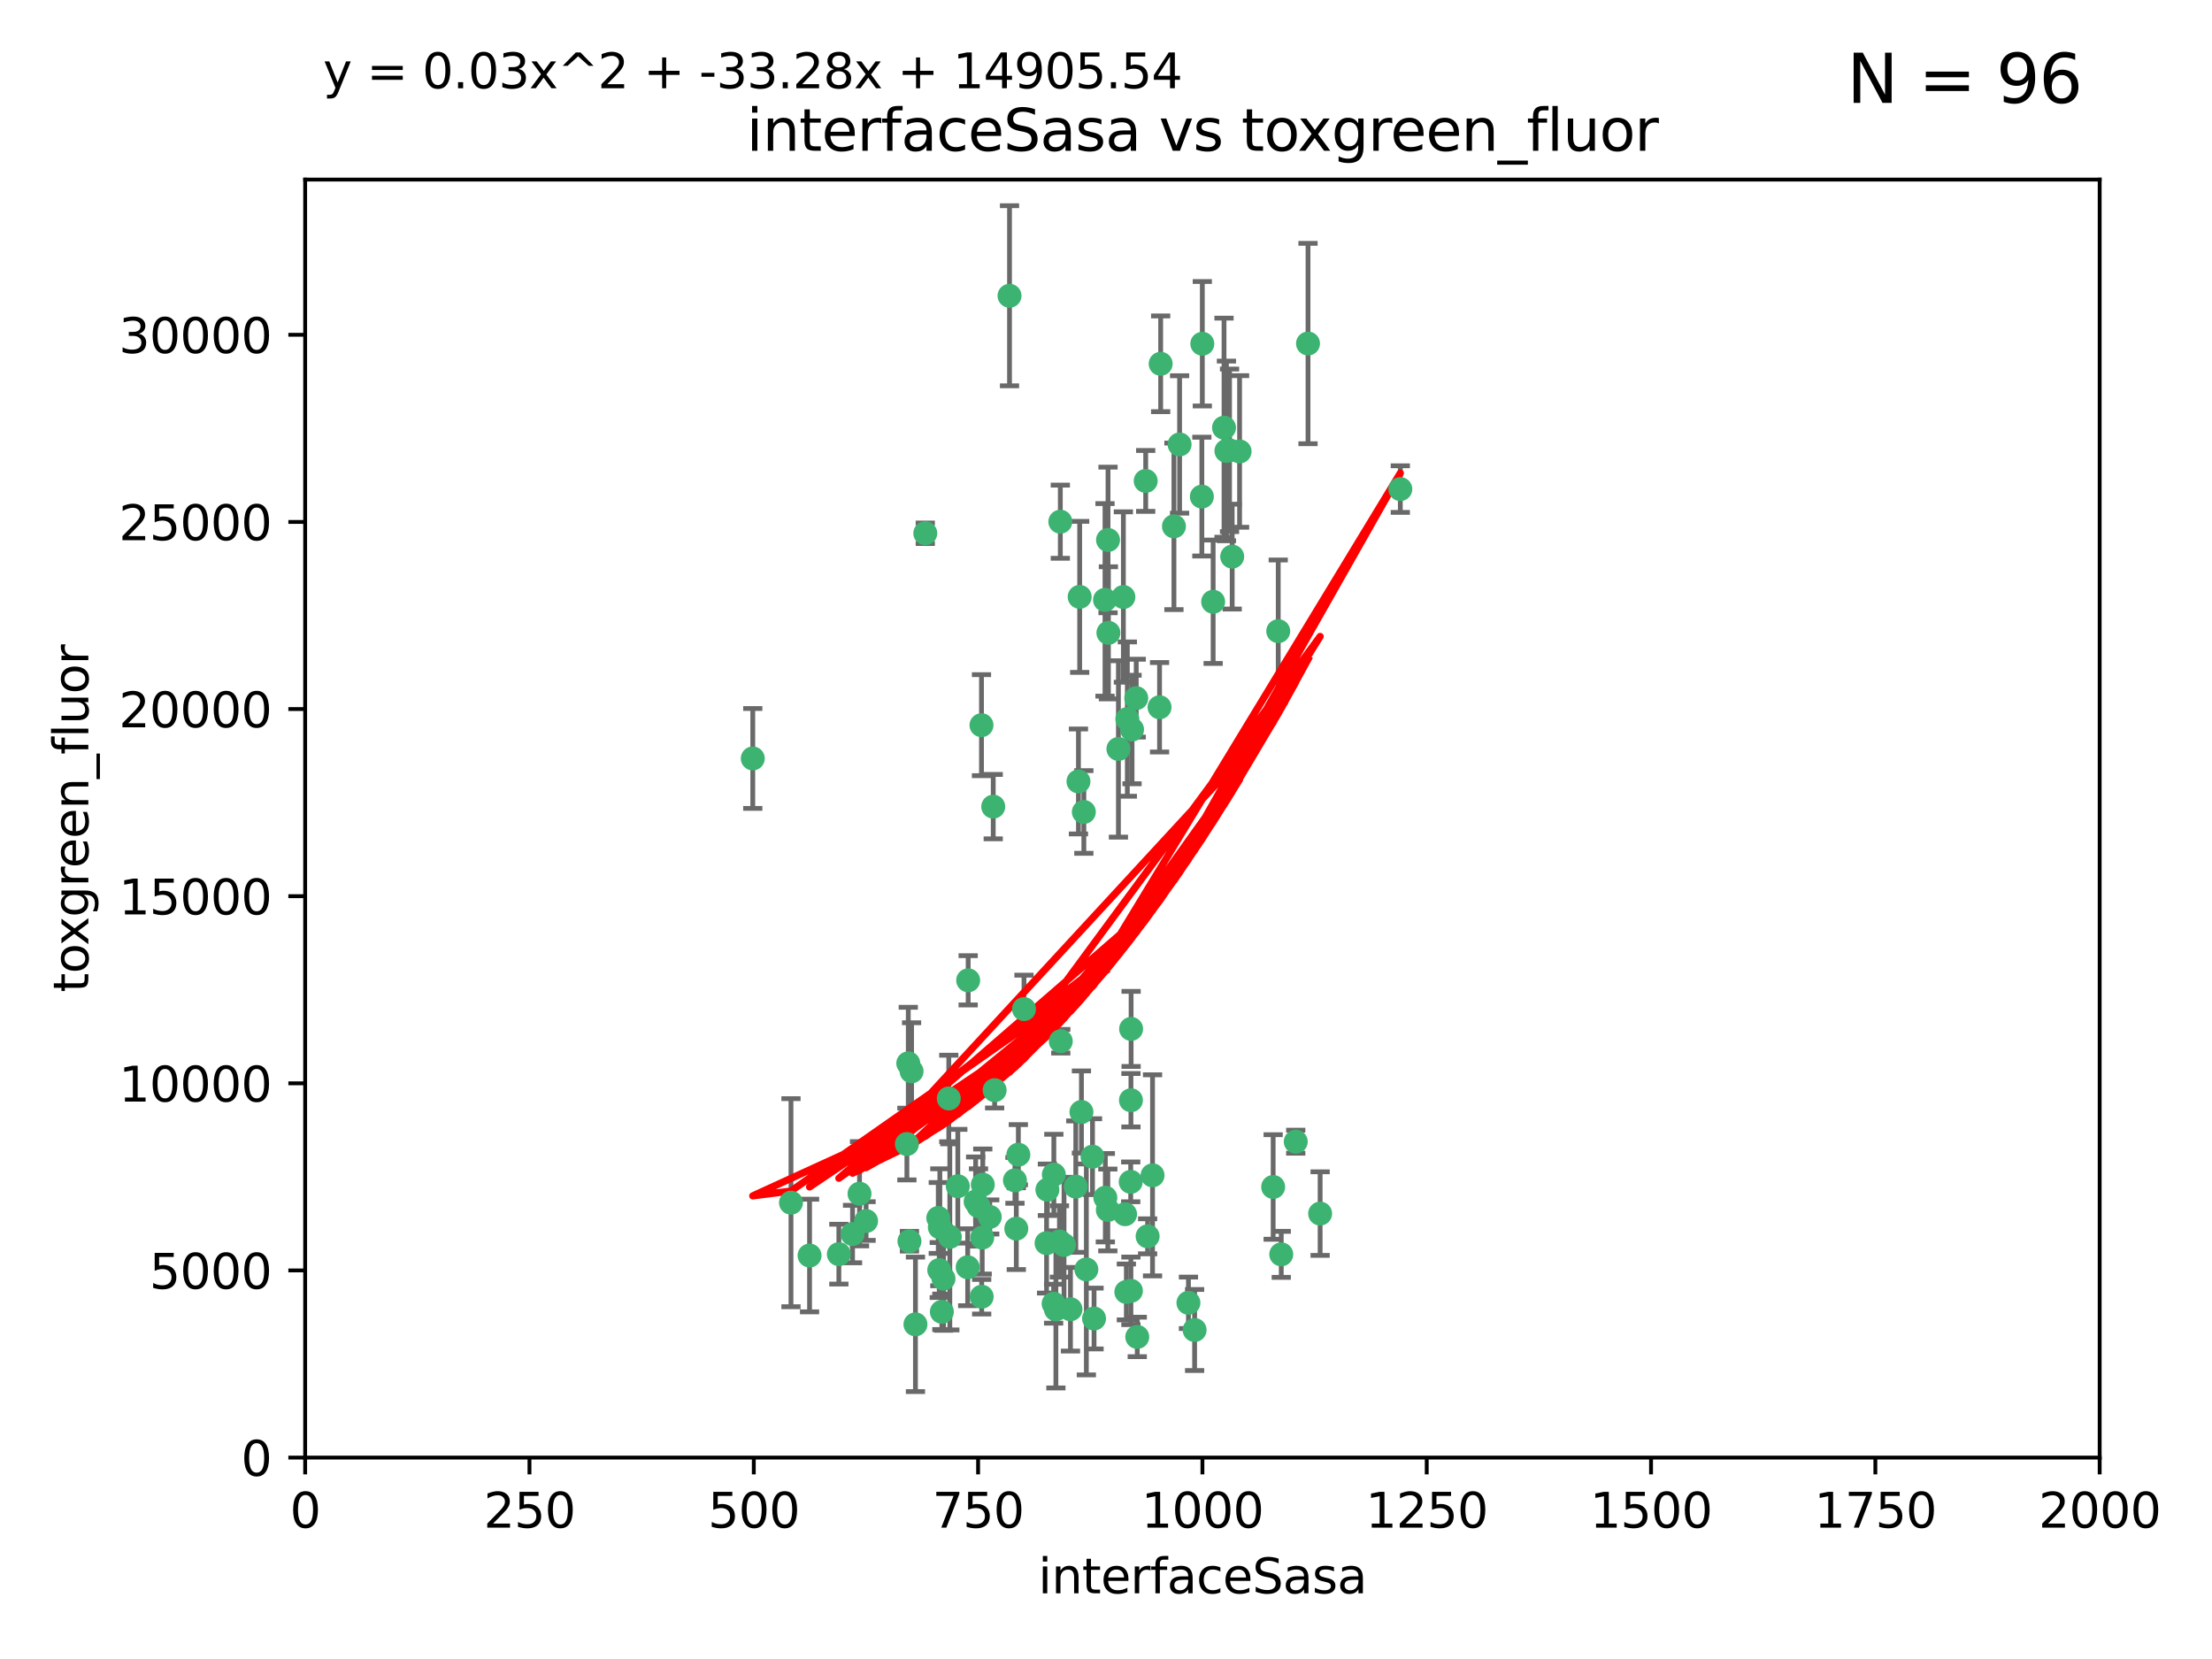 <?xml version="1.0" encoding="utf-8" standalone="no"?>
<!DOCTYPE svg PUBLIC "-//W3C//DTD SVG 1.1//EN"
  "http://www.w3.org/Graphics/SVG/1.1/DTD/svg11.dtd">
<svg xmlns:xlink="http://www.w3.org/1999/xlink" width="460.8pt" height="345.6pt" viewBox="0 0 460.8 345.6" xmlns="http://www.w3.org/2000/svg" version="1.1">
 <defs>
  <style type="text/css">*{stroke-linejoin: round; stroke-linecap: butt}</style>
 </defs>
 <g id="figure_1">
  <g id="patch_1">
   <path d="M 0 345.6 
L 460.8 345.6 
L 460.8 0 
L 0 0 
z
" style="fill: #ffffff"/>
  </g>
  <g id="axes_1">
   <g id="patch_2">
    <path d="M 63.571 303.64 
L 437.4 303.64 
L 437.4 37.411 
L 63.571 37.411 
z
" style="fill: #ffffff"/>
   </g>
   <g id="PathCollection_1">
    <defs>
     <path id="mff928170c8" d="M 0 1.118 
C 0.297 1.118 0.581 1 0.791 0.791 
C 1 0.581 1.118 0.297 1.118 0 
C 1.118 -0.297 1 -0.581 0.791 -0.791 
C 0.581 -1 0.297 -1.118 0 -1.118 
C -0.297 -1.118 -0.581 -1 -0.791 -0.791 
C -1 -0.581 -1.118 -0.297 -1.118 0 
C -1.118 0.297 -1 0.581 -0.791 0.791 
C -0.581 1 -0.297 1.118 0 1.118 
z
" style="stroke: #3cb371"/>
    </defs>
    <g clip-path="url(#pa36e8ed4c1)">
     <use xlink:href="#mff928170c8" x="272.484" y="71.562" style="fill: #3cb371; stroke: #3cb371"/>
     <use xlink:href="#mff928170c8" x="266.28" y="131.48" style="fill: #3cb371; stroke: #3cb371"/>
     <use xlink:href="#mff928170c8" x="254.987" y="89.097" style="fill: #3cb371; stroke: #3cb371"/>
     <use xlink:href="#mff928170c8" x="220.886" y="108.676" style="fill: #3cb371; stroke: #3cb371"/>
     <use xlink:href="#mff928170c8" x="174.75" y="261.259" style="fill: #3cb371; stroke: #3cb371"/>
     <use xlink:href="#mff928170c8" x="241.787" y="75.786" style="fill: #3cb371; stroke: #3cb371"/>
     <use xlink:href="#mff928170c8" x="252.721" y="125.356" style="fill: #3cb371; stroke: #3cb371"/>
     <use xlink:href="#mff928170c8" x="258.229" y="94.046" style="fill: #3cb371; stroke: #3cb371"/>
     <use xlink:href="#mff928170c8" x="232.987" y="156.019" style="fill: #3cb371; stroke: #3cb371"/>
     <use xlink:href="#mff928170c8" x="241.557" y="147.335" style="fill: #3cb371; stroke: #3cb371"/>
     <use xlink:href="#mff928170c8" x="230.194" y="124.965" style="fill: #3cb371; stroke: #3cb371"/>
     <use xlink:href="#mff928170c8" x="255.489" y="93.933" style="fill: #3cb371; stroke: #3cb371"/>
     <use xlink:href="#mff928170c8" x="256.689" y="115.953" style="fill: #3cb371; stroke: #3cb371"/>
     <use xlink:href="#mff928170c8" x="244.553" y="109.646" style="fill: #3cb371; stroke: #3cb371"/>
     <use xlink:href="#mff928170c8" x="250.368" y="103.453" style="fill: #3cb371; stroke: #3cb371"/>
     <use xlink:href="#mff928170c8" x="256.134" y="93.812" style="fill: #3cb371; stroke: #3cb371"/>
     <use xlink:href="#mff928170c8" x="234.02" y="124.367" style="fill: #3cb371; stroke: #3cb371"/>
     <use xlink:href="#mff928170c8" x="238.669" y="100.184" style="fill: #3cb371; stroke: #3cb371"/>
     <use xlink:href="#mff928170c8" x="245.731" y="92.588" style="fill: #3cb371; stroke: #3cb371"/>
     <use xlink:href="#mff928170c8" x="266.908" y="261.303" style="fill: #3cb371; stroke: #3cb371"/>
     <use xlink:href="#mff928170c8" x="269.927" y="237.833" style="fill: #3cb371; stroke: #3cb371"/>
     <use xlink:href="#mff928170c8" x="240.095" y="244.844" style="fill: #3cb371; stroke: #3cb371"/>
     <use xlink:href="#mff928170c8" x="291.711" y="101.886" style="fill: #3cb371; stroke: #3cb371"/>
     <use xlink:href="#mff928170c8" x="224.916" y="124.337" style="fill: #3cb371; stroke: #3cb371"/>
     <use xlink:href="#mff928170c8" x="250.465" y="71.61" style="fill: #3cb371; stroke: #3cb371"/>
     <use xlink:href="#mff928170c8" x="204.462" y="151.067" style="fill: #3cb371; stroke: #3cb371"/>
     <use xlink:href="#mff928170c8" x="201.688" y="204.22" style="fill: #3cb371; stroke: #3cb371"/>
     <use xlink:href="#mff928170c8" x="204.731" y="246.787" style="fill: #3cb371; stroke: #3cb371"/>
     <use xlink:href="#mff928170c8" x="192.753" y="111.087" style="fill: #3cb371; stroke: #3cb371"/>
     <use xlink:href="#mff928170c8" x="230.822" y="112.487" style="fill: #3cb371; stroke: #3cb371"/>
     <use xlink:href="#mff928170c8" x="210.301" y="61.614" style="fill: #3cb371; stroke: #3cb371"/>
     <use xlink:href="#mff928170c8" x="224.662" y="162.792" style="fill: #3cb371; stroke: #3cb371"/>
     <use xlink:href="#mff928170c8" x="204.503" y="270.13" style="fill: #3cb371; stroke: #3cb371"/>
     <use xlink:href="#mff928170c8" x="275.007" y="252.814" style="fill: #3cb371; stroke: #3cb371"/>
     <use xlink:href="#mff928170c8" x="236.699" y="145.439" style="fill: #3cb371; stroke: #3cb371"/>
     <use xlink:href="#mff928170c8" x="219.534" y="244.691" style="fill: #3cb371; stroke: #3cb371"/>
     <use xlink:href="#mff928170c8" x="265.222" y="247.267" style="fill: #3cb371; stroke: #3cb371"/>
     <use xlink:href="#mff928170c8" x="179.053" y="248.674" style="fill: #3cb371; stroke: #3cb371"/>
     <use xlink:href="#mff928170c8" x="230.901" y="131.829" style="fill: #3cb371; stroke: #3cb371"/>
     <use xlink:href="#mff928170c8" x="234.375" y="252.941" style="fill: #3cb371; stroke: #3cb371"/>
     <use xlink:href="#mff928170c8" x="221.654" y="259.35" style="fill: #3cb371; stroke: #3cb371"/>
     <use xlink:href="#mff928170c8" x="212.14" y="240.543" style="fill: #3cb371; stroke: #3cb371"/>
     <use xlink:href="#mff928170c8" x="239.071" y="257.545" style="fill: #3cb371; stroke: #3cb371"/>
     <use xlink:href="#mff928170c8" x="195.666" y="264.57" style="fill: #3cb371; stroke: #3cb371"/>
     <use xlink:href="#mff928170c8" x="206.91" y="168.036" style="fill: #3cb371; stroke: #3cb371"/>
     <use xlink:href="#mff928170c8" x="235.596" y="229.198" style="fill: #3cb371; stroke: #3cb371"/>
     <use xlink:href="#mff928170c8" x="247.573" y="271.4" style="fill: #3cb371; stroke: #3cb371"/>
     <use xlink:href="#mff928170c8" x="230.779" y="252.059" style="fill: #3cb371; stroke: #3cb371"/>
     <use xlink:href="#mff928170c8" x="224.106" y="247.195" style="fill: #3cb371; stroke: #3cb371"/>
     <use xlink:href="#mff928170c8" x="235.59" y="268.906" style="fill: #3cb371; stroke: #3cb371"/>
     <use xlink:href="#mff928170c8" x="220.703" y="258.613" style="fill: #3cb371; stroke: #3cb371"/>
     <use xlink:href="#mff928170c8" x="201.587" y="263.993" style="fill: #3cb371; stroke: #3cb371"/>
     <use xlink:href="#mff928170c8" x="211.714" y="255.952" style="fill: #3cb371; stroke: #3cb371"/>
     <use xlink:href="#mff928170c8" x="236.912" y="278.508" style="fill: #3cb371; stroke: #3cb371"/>
     <use xlink:href="#mff928170c8" x="203.841" y="251.277" style="fill: #3cb371; stroke: #3cb371"/>
     <use xlink:href="#mff928170c8" x="219.488" y="271.584" style="fill: #3cb371; stroke: #3cb371"/>
     <use xlink:href="#mff928170c8" x="196.206" y="273.278" style="fill: #3cb371; stroke: #3cb371"/>
     <use xlink:href="#mff928170c8" x="189.211" y="221.508" style="fill: #3cb371; stroke: #3cb371"/>
     <use xlink:href="#mff928170c8" x="226.308" y="264.442" style="fill: #3cb371; stroke: #3cb371"/>
     <use xlink:href="#mff928170c8" x="188.922" y="238.323" style="fill: #3cb371; stroke: #3cb371"/>
     <use xlink:href="#mff928170c8" x="203.241" y="250.302" style="fill: #3cb371; stroke: #3cb371"/>
     <use xlink:href="#mff928170c8" x="196.546" y="266.371" style="fill: #3cb371; stroke: #3cb371"/>
     <use xlink:href="#mff928170c8" x="195.462" y="253.724" style="fill: #3cb371; stroke: #3cb371"/>
     <use xlink:href="#mff928170c8" x="206.181" y="253.509" style="fill: #3cb371; stroke: #3cb371"/>
     <use xlink:href="#mff928170c8" x="248.859" y="277.063" style="fill: #3cb371; stroke: #3cb371"/>
     <use xlink:href="#mff928170c8" x="220.981" y="216.908" style="fill: #3cb371; stroke: #3cb371"/>
     <use xlink:href="#mff928170c8" x="195.787" y="255.666" style="fill: #3cb371; stroke: #3cb371"/>
     <use xlink:href="#mff928170c8" x="213.318" y="210.208" style="fill: #3cb371; stroke: #3cb371"/>
     <use xlink:href="#mff928170c8" x="235.826" y="151.97" style="fill: #3cb371; stroke: #3cb371"/>
     <use xlink:href="#mff928170c8" x="189.452" y="258.565" style="fill: #3cb371; stroke: #3cb371"/>
     <use xlink:href="#mff928170c8" x="204.611" y="257.812" style="fill: #3cb371; stroke: #3cb371"/>
     <use xlink:href="#mff928170c8" x="218.192" y="247.85" style="fill: #3cb371; stroke: #3cb371"/>
     <use xlink:href="#mff928170c8" x="219.963" y="272.768" style="fill: #3cb371; stroke: #3cb371"/>
     <use xlink:href="#mff928170c8" x="177.602" y="257.076" style="fill: #3cb371; stroke: #3cb371"/>
     <use xlink:href="#mff928170c8" x="189.899" y="223.176" style="fill: #3cb371; stroke: #3cb371"/>
     <use xlink:href="#mff928170c8" x="227.589" y="240.958" style="fill: #3cb371; stroke: #3cb371"/>
     <use xlink:href="#mff928170c8" x="227.91" y="274.674" style="fill: #3cb371; stroke: #3cb371"/>
     <use xlink:href="#mff928170c8" x="180.421" y="254.362" style="fill: #3cb371; stroke: #3cb371"/>
     <use xlink:href="#mff928170c8" x="197.864" y="257.661" style="fill: #3cb371; stroke: #3cb371"/>
     <use xlink:href="#mff928170c8" x="190.705" y="275.887" style="fill: #3cb371; stroke: #3cb371"/>
     <use xlink:href="#mff928170c8" x="235.63" y="214.339" style="fill: #3cb371; stroke: #3cb371"/>
     <use xlink:href="#mff928170c8" x="234.846" y="149.795" style="fill: #3cb371; stroke: #3cb371"/>
     <use xlink:href="#mff928170c8" x="234.641" y="269.137" style="fill: #3cb371; stroke: #3cb371"/>
     <use xlink:href="#mff928170c8" x="168.647" y="261.551" style="fill: #3cb371; stroke: #3cb371"/>
     <use xlink:href="#mff928170c8" x="223" y="272.741" style="fill: #3cb371; stroke: #3cb371"/>
     <use xlink:href="#mff928170c8" x="225.284" y="231.646" style="fill: #3cb371; stroke: #3cb371"/>
     <use xlink:href="#mff928170c8" x="218.019" y="258.966" style="fill: #3cb371; stroke: #3cb371"/>
     <use xlink:href="#mff928170c8" x="225.785" y="169.147" style="fill: #3cb371; stroke: #3cb371"/>
     <use xlink:href="#mff928170c8" x="211.432" y="245.892" style="fill: #3cb371; stroke: #3cb371"/>
     <use xlink:href="#mff928170c8" x="199.529" y="247.114" style="fill: #3cb371; stroke: #3cb371"/>
     <use xlink:href="#mff928170c8" x="235.549" y="246.204" style="fill: #3cb371; stroke: #3cb371"/>
     <use xlink:href="#mff928170c8" x="197.651" y="228.828" style="fill: #3cb371; stroke: #3cb371"/>
     <use xlink:href="#mff928170c8" x="207.202" y="227.107" style="fill: #3cb371; stroke: #3cb371"/>
     <use xlink:href="#mff928170c8" x="156.817" y="157.999" style="fill: #3cb371; stroke: #3cb371"/>
     <use xlink:href="#mff928170c8" x="164.776" y="250.544" style="fill: #3cb371; stroke: #3cb371"/>
     <use xlink:href="#mff928170c8" x="230.263" y="249.505" style="fill: #3cb371; stroke: #3cb371"/>
    </g>
   </g>
   <g id="matplotlib.axis_1">
    <g id="xtick_1">
     <g id="line2d_1">
      <defs>
       <path id="m46dcc8c9e6" d="M 0 0 
L 0 3.5 
" style="stroke: #000000; stroke-width: 0.8"/>
      </defs>
      <g>
       <use xlink:href="#m46dcc8c9e6" x="63.571" y="303.64" style="stroke: #000000; stroke-width: 0.8"/>
      </g>
     </g>
     <g id="text_1">
      <!-- 0 -->
      <g transform="translate(60.39 318.238)scale(0.1 -0.1)">
       <defs>
        <path id="DejaVuSans-30" d="M 2034 4250 
Q 1547 4250 1301 3770 
Q 1056 3291 1056 2328 
Q 1056 1369 1301 889 
Q 1547 409 2034 409 
Q 2525 409 2770 889 
Q 3016 1369 3016 2328 
Q 3016 3291 2770 3770 
Q 2525 4250 2034 4250 
z
M 2034 4750 
Q 2819 4750 3233 4129 
Q 3647 3509 3647 2328 
Q 3647 1150 3233 529 
Q 2819 -91 2034 -91 
Q 1250 -91 836 529 
Q 422 1150 422 2328 
Q 422 3509 836 4129 
Q 1250 4750 2034 4750 
z
" transform="scale(0.016)"/>
       </defs>
       <use xlink:href="#DejaVuSans-30"/>
      </g>
     </g>
    </g>
    <g id="xtick_2">
     <g id="line2d_2">
      <g>
       <use xlink:href="#m46dcc8c9e6" x="110.3" y="303.64" style="stroke: #000000; stroke-width: 0.8"/>
      </g>
     </g>
     <g id="text_2">
      <!-- 250 -->
      <g transform="translate(100.756 318.238)scale(0.1 -0.1)">
       <defs>
        <path id="DejaVuSans-32" d="M 1228 531 
L 3431 531 
L 3431 0 
L 469 0 
L 469 531 
Q 828 903 1448 1529 
Q 2069 2156 2228 2338 
Q 2531 2678 2651 2914 
Q 2772 3150 2772 3378 
Q 2772 3750 2511 3984 
Q 2250 4219 1831 4219 
Q 1534 4219 1204 4116 
Q 875 4013 500 3803 
L 500 4441 
Q 881 4594 1212 4672 
Q 1544 4750 1819 4750 
Q 2544 4750 2975 4387 
Q 3406 4025 3406 3419 
Q 3406 3131 3298 2873 
Q 3191 2616 2906 2266 
Q 2828 2175 2409 1742 
Q 1991 1309 1228 531 
z
" transform="scale(0.016)"/>
        <path id="DejaVuSans-35" d="M 691 4666 
L 3169 4666 
L 3169 4134 
L 1269 4134 
L 1269 2991 
Q 1406 3038 1543 3061 
Q 1681 3084 1819 3084 
Q 2600 3084 3056 2656 
Q 3513 2228 3513 1497 
Q 3513 744 3044 326 
Q 2575 -91 1722 -91 
Q 1428 -91 1123 -41 
Q 819 9 494 109 
L 494 744 
Q 775 591 1075 516 
Q 1375 441 1709 441 
Q 2250 441 2565 725 
Q 2881 1009 2881 1497 
Q 2881 1984 2565 2268 
Q 2250 2553 1709 2553 
Q 1456 2553 1204 2497 
Q 953 2441 691 2322 
L 691 4666 
z
" transform="scale(0.016)"/>
       </defs>
       <use xlink:href="#DejaVuSans-32"/>
       <use xlink:href="#DejaVuSans-35" x="63.623"/>
       <use xlink:href="#DejaVuSans-30" x="127.246"/>
      </g>
     </g>
    </g>
    <g id="xtick_3">
     <g id="line2d_3">
      <g>
       <use xlink:href="#m46dcc8c9e6" x="157.028" y="303.64" style="stroke: #000000; stroke-width: 0.8"/>
      </g>
     </g>
     <g id="text_3">
      <!-- 500 -->
      <g transform="translate(147.485 318.238)scale(0.1 -0.1)">
       <use xlink:href="#DejaVuSans-35"/>
       <use xlink:href="#DejaVuSans-30" x="63.623"/>
       <use xlink:href="#DejaVuSans-30" x="127.246"/>
      </g>
     </g>
    </g>
    <g id="xtick_4">
     <g id="line2d_4">
      <g>
       <use xlink:href="#m46dcc8c9e6" x="203.757" y="303.64" style="stroke: #000000; stroke-width: 0.8"/>
      </g>
     </g>
     <g id="text_4">
      <!-- 750 -->
      <g transform="translate(194.213 318.238)scale(0.1 -0.1)">
       <defs>
        <path id="DejaVuSans-37" d="M 525 4666 
L 3525 4666 
L 3525 4397 
L 1831 0 
L 1172 0 
L 2766 4134 
L 525 4134 
L 525 4666 
z
" transform="scale(0.016)"/>
       </defs>
       <use xlink:href="#DejaVuSans-37"/>
       <use xlink:href="#DejaVuSans-35" x="63.623"/>
       <use xlink:href="#DejaVuSans-30" x="127.246"/>
      </g>
     </g>
    </g>
    <g id="xtick_5">
     <g id="line2d_5">
      <g>
       <use xlink:href="#m46dcc8c9e6" x="250.486" y="303.64" style="stroke: #000000; stroke-width: 0.8"/>
      </g>
     </g>
     <g id="text_5">
      <!-- 1000 -->
      <g transform="translate(237.761 318.238)scale(0.1 -0.1)">
       <defs>
        <path id="DejaVuSans-31" d="M 794 531 
L 1825 531 
L 1825 4091 
L 703 3866 
L 703 4441 
L 1819 4666 
L 2450 4666 
L 2450 531 
L 3481 531 
L 3481 0 
L 794 0 
L 794 531 
z
" transform="scale(0.016)"/>
       </defs>
       <use xlink:href="#DejaVuSans-31"/>
       <use xlink:href="#DejaVuSans-30" x="63.623"/>
       <use xlink:href="#DejaVuSans-30" x="127.246"/>
       <use xlink:href="#DejaVuSans-30" x="190.869"/>
      </g>
     </g>
    </g>
    <g id="xtick_6">
     <g id="line2d_6">
      <g>
       <use xlink:href="#m46dcc8c9e6" x="297.214" y="303.64" style="stroke: #000000; stroke-width: 0.8"/>
      </g>
     </g>
     <g id="text_6">
      <!-- 1250 -->
      <g transform="translate(284.489 318.238)scale(0.1 -0.1)">
       <use xlink:href="#DejaVuSans-31"/>
       <use xlink:href="#DejaVuSans-32" x="63.623"/>
       <use xlink:href="#DejaVuSans-35" x="127.246"/>
       <use xlink:href="#DejaVuSans-30" x="190.869"/>
      </g>
     </g>
    </g>
    <g id="xtick_7">
     <g id="line2d_7">
      <g>
       <use xlink:href="#m46dcc8c9e6" x="343.943" y="303.64" style="stroke: #000000; stroke-width: 0.8"/>
      </g>
     </g>
     <g id="text_7">
      <!-- 1500 -->
      <g transform="translate(331.218 318.238)scale(0.1 -0.1)">
       <use xlink:href="#DejaVuSans-31"/>
       <use xlink:href="#DejaVuSans-35" x="63.623"/>
       <use xlink:href="#DejaVuSans-30" x="127.246"/>
       <use xlink:href="#DejaVuSans-30" x="190.869"/>
      </g>
     </g>
    </g>
    <g id="xtick_8">
     <g id="line2d_8">
      <g>
       <use xlink:href="#m46dcc8c9e6" x="390.671" y="303.64" style="stroke: #000000; stroke-width: 0.8"/>
      </g>
     </g>
     <g id="text_8">
      <!-- 1750 -->
      <g transform="translate(377.946 318.238)scale(0.1 -0.1)">
       <use xlink:href="#DejaVuSans-31"/>
       <use xlink:href="#DejaVuSans-37" x="63.623"/>
       <use xlink:href="#DejaVuSans-35" x="127.246"/>
       <use xlink:href="#DejaVuSans-30" x="190.869"/>
      </g>
     </g>
    </g>
    <g id="xtick_9">
     <g id="line2d_9">
      <g>
       <use xlink:href="#m46dcc8c9e6" x="437.4" y="303.64" style="stroke: #000000; stroke-width: 0.8"/>
      </g>
     </g>
     <g id="text_9">
      <!-- 2000 -->
      <g transform="translate(424.675 318.238)scale(0.1 -0.1)">
       <use xlink:href="#DejaVuSans-32"/>
       <use xlink:href="#DejaVuSans-30" x="63.623"/>
       <use xlink:href="#DejaVuSans-30" x="127.246"/>
       <use xlink:href="#DejaVuSans-30" x="190.869"/>
      </g>
     </g>
    </g>
    <g id="text_10">
     <!-- interfaceSasa -->
     <g transform="translate(216.279 331.917)scale(0.1 -0.1)">
      <defs>
       <path id="DejaVuSans-69" d="M 603 3500 
L 1178 3500 
L 1178 0 
L 603 0 
L 603 3500 
z
M 603 4863 
L 1178 4863 
L 1178 4134 
L 603 4134 
L 603 4863 
z
" transform="scale(0.016)"/>
       <path id="DejaVuSans-6e" d="M 3513 2113 
L 3513 0 
L 2938 0 
L 2938 2094 
Q 2938 2591 2744 2837 
Q 2550 3084 2163 3084 
Q 1697 3084 1428 2787 
Q 1159 2491 1159 1978 
L 1159 0 
L 581 0 
L 581 3500 
L 1159 3500 
L 1159 2956 
Q 1366 3272 1645 3428 
Q 1925 3584 2291 3584 
Q 2894 3584 3203 3211 
Q 3513 2838 3513 2113 
z
" transform="scale(0.016)"/>
       <path id="DejaVuSans-74" d="M 1172 4494 
L 1172 3500 
L 2356 3500 
L 2356 3053 
L 1172 3053 
L 1172 1153 
Q 1172 725 1289 603 
Q 1406 481 1766 481 
L 2356 481 
L 2356 0 
L 1766 0 
Q 1100 0 847 248 
Q 594 497 594 1153 
L 594 3053 
L 172 3053 
L 172 3500 
L 594 3500 
L 594 4494 
L 1172 4494 
z
" transform="scale(0.016)"/>
       <path id="DejaVuSans-65" d="M 3597 1894 
L 3597 1613 
L 953 1613 
Q 991 1019 1311 708 
Q 1631 397 2203 397 
Q 2534 397 2845 478 
Q 3156 559 3463 722 
L 3463 178 
Q 3153 47 2828 -22 
Q 2503 -91 2169 -91 
Q 1331 -91 842 396 
Q 353 884 353 1716 
Q 353 2575 817 3079 
Q 1281 3584 2069 3584 
Q 2775 3584 3186 3129 
Q 3597 2675 3597 1894 
z
M 3022 2063 
Q 3016 2534 2758 2815 
Q 2500 3097 2075 3097 
Q 1594 3097 1305 2825 
Q 1016 2553 972 2059 
L 3022 2063 
z
" transform="scale(0.016)"/>
       <path id="DejaVuSans-72" d="M 2631 2963 
Q 2534 3019 2420 3045 
Q 2306 3072 2169 3072 
Q 1681 3072 1420 2755 
Q 1159 2438 1159 1844 
L 1159 0 
L 581 0 
L 581 3500 
L 1159 3500 
L 1159 2956 
Q 1341 3275 1631 3429 
Q 1922 3584 2338 3584 
Q 2397 3584 2469 3576 
Q 2541 3569 2628 3553 
L 2631 2963 
z
" transform="scale(0.016)"/>
       <path id="DejaVuSans-66" d="M 2375 4863 
L 2375 4384 
L 1825 4384 
Q 1516 4384 1395 4259 
Q 1275 4134 1275 3809 
L 1275 3500 
L 2222 3500 
L 2222 3053 
L 1275 3053 
L 1275 0 
L 697 0 
L 697 3053 
L 147 3053 
L 147 3500 
L 697 3500 
L 697 3744 
Q 697 4328 969 4595 
Q 1241 4863 1831 4863 
L 2375 4863 
z
" transform="scale(0.016)"/>
       <path id="DejaVuSans-61" d="M 2194 1759 
Q 1497 1759 1228 1600 
Q 959 1441 959 1056 
Q 959 750 1161 570 
Q 1363 391 1709 391 
Q 2188 391 2477 730 
Q 2766 1069 2766 1631 
L 2766 1759 
L 2194 1759 
z
M 3341 1997 
L 3341 0 
L 2766 0 
L 2766 531 
Q 2569 213 2275 61 
Q 1981 -91 1556 -91 
Q 1019 -91 701 211 
Q 384 513 384 1019 
Q 384 1609 779 1909 
Q 1175 2209 1959 2209 
L 2766 2209 
L 2766 2266 
Q 2766 2663 2505 2880 
Q 2244 3097 1772 3097 
Q 1472 3097 1187 3025 
Q 903 2953 641 2809 
L 641 3341 
Q 956 3463 1253 3523 
Q 1550 3584 1831 3584 
Q 2591 3584 2966 3190 
Q 3341 2797 3341 1997 
z
" transform="scale(0.016)"/>
       <path id="DejaVuSans-63" d="M 3122 3366 
L 3122 2828 
Q 2878 2963 2633 3030 
Q 2388 3097 2138 3097 
Q 1578 3097 1268 2742 
Q 959 2388 959 1747 
Q 959 1106 1268 751 
Q 1578 397 2138 397 
Q 2388 397 2633 464 
Q 2878 531 3122 666 
L 3122 134 
Q 2881 22 2623 -34 
Q 2366 -91 2075 -91 
Q 1284 -91 818 406 
Q 353 903 353 1747 
Q 353 2603 823 3093 
Q 1294 3584 2113 3584 
Q 2378 3584 2631 3529 
Q 2884 3475 3122 3366 
z
" transform="scale(0.016)"/>
       <path id="DejaVuSans-53" d="M 3425 4513 
L 3425 3897 
Q 3066 4069 2747 4153 
Q 2428 4238 2131 4238 
Q 1616 4238 1336 4038 
Q 1056 3838 1056 3469 
Q 1056 3159 1242 3001 
Q 1428 2844 1947 2747 
L 2328 2669 
Q 3034 2534 3370 2195 
Q 3706 1856 3706 1288 
Q 3706 609 3251 259 
Q 2797 -91 1919 -91 
Q 1588 -91 1214 -16 
Q 841 59 441 206 
L 441 856 
Q 825 641 1194 531 
Q 1563 422 1919 422 
Q 2459 422 2753 634 
Q 3047 847 3047 1241 
Q 3047 1584 2836 1778 
Q 2625 1972 2144 2069 
L 1759 2144 
Q 1053 2284 737 2584 
Q 422 2884 422 3419 
Q 422 4038 858 4394 
Q 1294 4750 2059 4750 
Q 2388 4750 2728 4690 
Q 3069 4631 3425 4513 
z
" transform="scale(0.016)"/>
       <path id="DejaVuSans-73" d="M 2834 3397 
L 2834 2853 
Q 2591 2978 2328 3040 
Q 2066 3103 1784 3103 
Q 1356 3103 1142 2972 
Q 928 2841 928 2578 
Q 928 2378 1081 2264 
Q 1234 2150 1697 2047 
L 1894 2003 
Q 2506 1872 2764 1633 
Q 3022 1394 3022 966 
Q 3022 478 2636 193 
Q 2250 -91 1575 -91 
Q 1294 -91 989 -36 
Q 684 19 347 128 
L 347 722 
Q 666 556 975 473 
Q 1284 391 1588 391 
Q 1994 391 2212 530 
Q 2431 669 2431 922 
Q 2431 1156 2273 1281 
Q 2116 1406 1581 1522 
L 1381 1569 
Q 847 1681 609 1914 
Q 372 2147 372 2553 
Q 372 3047 722 3315 
Q 1072 3584 1716 3584 
Q 2034 3584 2315 3537 
Q 2597 3491 2834 3397 
z
" transform="scale(0.016)"/>
      </defs>
      <use xlink:href="#DejaVuSans-69"/>
      <use xlink:href="#DejaVuSans-6e" x="27.783"/>
      <use xlink:href="#DejaVuSans-74" x="91.162"/>
      <use xlink:href="#DejaVuSans-65" x="130.371"/>
      <use xlink:href="#DejaVuSans-72" x="191.895"/>
      <use xlink:href="#DejaVuSans-66" x="233.008"/>
      <use xlink:href="#DejaVuSans-61" x="268.213"/>
      <use xlink:href="#DejaVuSans-63" x="329.492"/>
      <use xlink:href="#DejaVuSans-65" x="384.473"/>
      <use xlink:href="#DejaVuSans-53" x="445.996"/>
      <use xlink:href="#DejaVuSans-61" x="509.473"/>
      <use xlink:href="#DejaVuSans-73" x="570.752"/>
      <use xlink:href="#DejaVuSans-61" x="622.852"/>
     </g>
    </g>
   </g>
   <g id="matplotlib.axis_2">
    <g id="ytick_1">
     <g id="line2d_10">
      <defs>
       <path id="m04e819d78b" d="M 0 0 
L -3.5 0 
" style="stroke: #000000; stroke-width: 0.8"/>
      </defs>
      <g>
       <use xlink:href="#m04e819d78b" x="63.571" y="303.64" style="stroke: #000000; stroke-width: 0.8"/>
      </g>
     </g>
     <g id="text_11">
      <!-- 0 -->
      <g transform="translate(50.209 307.439)scale(0.1 -0.1)">
       <use xlink:href="#DejaVuSans-30"/>
      </g>
     </g>
    </g>
    <g id="ytick_2">
     <g id="line2d_11">
      <g>
       <use xlink:href="#m04e819d78b" x="63.571" y="264.657" style="stroke: #000000; stroke-width: 0.8"/>
      </g>
     </g>
     <g id="text_12">
      <!-- 5000 -->
      <g transform="translate(31.121 268.457)scale(0.1 -0.1)">
       <use xlink:href="#DejaVuSans-35"/>
       <use xlink:href="#DejaVuSans-30" x="63.623"/>
       <use xlink:href="#DejaVuSans-30" x="127.246"/>
       <use xlink:href="#DejaVuSans-30" x="190.869"/>
      </g>
     </g>
    </g>
    <g id="ytick_3">
     <g id="line2d_12">
      <g>
       <use xlink:href="#m04e819d78b" x="63.571" y="225.675" style="stroke: #000000; stroke-width: 0.8"/>
      </g>
     </g>
     <g id="text_13">
      <!-- 10000 -->
      <g transform="translate(24.759 229.474)scale(0.1 -0.1)">
       <use xlink:href="#DejaVuSans-31"/>
       <use xlink:href="#DejaVuSans-30" x="63.623"/>
       <use xlink:href="#DejaVuSans-30" x="127.246"/>
       <use xlink:href="#DejaVuSans-30" x="190.869"/>
       <use xlink:href="#DejaVuSans-30" x="254.492"/>
      </g>
     </g>
    </g>
    <g id="ytick_4">
     <g id="line2d_13">
      <g>
       <use xlink:href="#m04e819d78b" x="63.571" y="186.692" style="stroke: #000000; stroke-width: 0.8"/>
      </g>
     </g>
     <g id="text_14">
      <!-- 15000 -->
      <g transform="translate(24.759 190.492)scale(0.1 -0.1)">
       <use xlink:href="#DejaVuSans-31"/>
       <use xlink:href="#DejaVuSans-35" x="63.623"/>
       <use xlink:href="#DejaVuSans-30" x="127.246"/>
       <use xlink:href="#DejaVuSans-30" x="190.869"/>
       <use xlink:href="#DejaVuSans-30" x="254.492"/>
      </g>
     </g>
    </g>
    <g id="ytick_5">
     <g id="line2d_14">
      <g>
       <use xlink:href="#m04e819d78b" x="63.571" y="147.71" style="stroke: #000000; stroke-width: 0.8"/>
      </g>
     </g>
     <g id="text_15">
      <!-- 20000 -->
      <g transform="translate(24.759 151.509)scale(0.1 -0.1)">
       <use xlink:href="#DejaVuSans-32"/>
       <use xlink:href="#DejaVuSans-30" x="63.623"/>
       <use xlink:href="#DejaVuSans-30" x="127.246"/>
       <use xlink:href="#DejaVuSans-30" x="190.869"/>
       <use xlink:href="#DejaVuSans-30" x="254.492"/>
      </g>
     </g>
    </g>
    <g id="ytick_6">
     <g id="line2d_15">
      <g>
       <use xlink:href="#m04e819d78b" x="63.571" y="108.727" style="stroke: #000000; stroke-width: 0.8"/>
      </g>
     </g>
     <g id="text_16">
      <!-- 25000 -->
      <g transform="translate(24.759 112.527)scale(0.1 -0.1)">
       <use xlink:href="#DejaVuSans-32"/>
       <use xlink:href="#DejaVuSans-35" x="63.623"/>
       <use xlink:href="#DejaVuSans-30" x="127.246"/>
       <use xlink:href="#DejaVuSans-30" x="190.869"/>
       <use xlink:href="#DejaVuSans-30" x="254.492"/>
      </g>
     </g>
    </g>
    <g id="ytick_7">
     <g id="line2d_16">
      <g>
       <use xlink:href="#m04e819d78b" x="63.571" y="69.745" style="stroke: #000000; stroke-width: 0.8"/>
      </g>
     </g>
     <g id="text_17">
      <!-- 30000 -->
      <g transform="translate(24.759 73.544)scale(0.1 -0.1)">
       <defs>
        <path id="DejaVuSans-33" d="M 2597 2516 
Q 3050 2419 3304 2112 
Q 3559 1806 3559 1356 
Q 3559 666 3084 287 
Q 2609 -91 1734 -91 
Q 1441 -91 1130 -33 
Q 819 25 488 141 
L 488 750 
Q 750 597 1062 519 
Q 1375 441 1716 441 
Q 2309 441 2620 675 
Q 2931 909 2931 1356 
Q 2931 1769 2642 2001 
Q 2353 2234 1838 2234 
L 1294 2234 
L 1294 2753 
L 1863 2753 
Q 2328 2753 2575 2939 
Q 2822 3125 2822 3475 
Q 2822 3834 2567 4026 
Q 2313 4219 1838 4219 
Q 1578 4219 1281 4162 
Q 984 4106 628 3988 
L 628 4550 
Q 988 4650 1302 4700 
Q 1616 4750 1894 4750 
Q 2613 4750 3031 4423 
Q 3450 4097 3450 3541 
Q 3450 3153 3228 2886 
Q 3006 2619 2597 2516 
z
" transform="scale(0.016)"/>
       </defs>
       <use xlink:href="#DejaVuSans-33"/>
       <use xlink:href="#DejaVuSans-30" x="63.623"/>
       <use xlink:href="#DejaVuSans-30" x="127.246"/>
       <use xlink:href="#DejaVuSans-30" x="190.869"/>
       <use xlink:href="#DejaVuSans-30" x="254.492"/>
      </g>
     </g>
    </g>
    <g id="text_18">
     <!-- toxgreen_fluor -->
     <g transform="translate(18.401 206.72)rotate(-90)scale(0.1 -0.1)">
      <defs>
       <path id="DejaVuSans-6f" d="M 1959 3097 
Q 1497 3097 1228 2736 
Q 959 2375 959 1747 
Q 959 1119 1226 758 
Q 1494 397 1959 397 
Q 2419 397 2687 759 
Q 2956 1122 2956 1747 
Q 2956 2369 2687 2733 
Q 2419 3097 1959 3097 
z
M 1959 3584 
Q 2709 3584 3137 3096 
Q 3566 2609 3566 1747 
Q 3566 888 3137 398 
Q 2709 -91 1959 -91 
Q 1206 -91 779 398 
Q 353 888 353 1747 
Q 353 2609 779 3096 
Q 1206 3584 1959 3584 
z
" transform="scale(0.016)"/>
       <path id="DejaVuSans-78" d="M 3513 3500 
L 2247 1797 
L 3578 0 
L 2900 0 
L 1881 1375 
L 863 0 
L 184 0 
L 1544 1831 
L 300 3500 
L 978 3500 
L 1906 2253 
L 2834 3500 
L 3513 3500 
z
" transform="scale(0.016)"/>
       <path id="DejaVuSans-67" d="M 2906 1791 
Q 2906 2416 2648 2759 
Q 2391 3103 1925 3103 
Q 1463 3103 1205 2759 
Q 947 2416 947 1791 
Q 947 1169 1205 825 
Q 1463 481 1925 481 
Q 2391 481 2648 825 
Q 2906 1169 2906 1791 
z
M 3481 434 
Q 3481 -459 3084 -895 
Q 2688 -1331 1869 -1331 
Q 1566 -1331 1297 -1286 
Q 1028 -1241 775 -1147 
L 775 -588 
Q 1028 -725 1275 -790 
Q 1522 -856 1778 -856 
Q 2344 -856 2625 -561 
Q 2906 -266 2906 331 
L 2906 616 
Q 2728 306 2450 153 
Q 2172 0 1784 0 
Q 1141 0 747 490 
Q 353 981 353 1791 
Q 353 2603 747 3093 
Q 1141 3584 1784 3584 
Q 2172 3584 2450 3431 
Q 2728 3278 2906 2969 
L 2906 3500 
L 3481 3500 
L 3481 434 
z
" transform="scale(0.016)"/>
       <path id="DejaVuSans-5f" d="M 3263 -1063 
L 3263 -1509 
L -63 -1509 
L -63 -1063 
L 3263 -1063 
z
" transform="scale(0.016)"/>
       <path id="DejaVuSans-6c" d="M 603 4863 
L 1178 4863 
L 1178 0 
L 603 0 
L 603 4863 
z
" transform="scale(0.016)"/>
       <path id="DejaVuSans-75" d="M 544 1381 
L 544 3500 
L 1119 3500 
L 1119 1403 
Q 1119 906 1312 657 
Q 1506 409 1894 409 
Q 2359 409 2629 706 
Q 2900 1003 2900 1516 
L 2900 3500 
L 3475 3500 
L 3475 0 
L 2900 0 
L 2900 538 
Q 2691 219 2414 64 
Q 2138 -91 1772 -91 
Q 1169 -91 856 284 
Q 544 659 544 1381 
z
M 1991 3584 
L 1991 3584 
z
" transform="scale(0.016)"/>
      </defs>
      <use xlink:href="#DejaVuSans-74"/>
      <use xlink:href="#DejaVuSans-6f" x="39.209"/>
      <use xlink:href="#DejaVuSans-78" x="97.266"/>
      <use xlink:href="#DejaVuSans-67" x="156.445"/>
      <use xlink:href="#DejaVuSans-72" x="219.922"/>
      <use xlink:href="#DejaVuSans-65" x="258.785"/>
      <use xlink:href="#DejaVuSans-65" x="320.309"/>
      <use xlink:href="#DejaVuSans-6e" x="381.832"/>
      <use xlink:href="#DejaVuSans-5f" x="445.211"/>
      <use xlink:href="#DejaVuSans-66" x="495.211"/>
      <use xlink:href="#DejaVuSans-6c" x="530.416"/>
      <use xlink:href="#DejaVuSans-75" x="558.199"/>
      <use xlink:href="#DejaVuSans-6f" x="621.578"/>
      <use xlink:href="#DejaVuSans-72" x="682.76"/>
     </g>
    </g>
   </g>
   <g id="LineCollection_1">
    <path d="M 272.484 92.434 
L 272.484 50.691 
" clip-path="url(#pa36e8ed4c1)" style="fill: none; stroke: #696969"/>
    <path d="M 266.28 146.307 
L 266.28 116.654 
" clip-path="url(#pa36e8ed4c1)" style="fill: none; stroke: #696969"/>
    <path d="M 254.987 111.917 
L 254.987 66.277 
" clip-path="url(#pa36e8ed4c1)" style="fill: none; stroke: #696969"/>
    <path d="M 220.886 116.296 
L 220.886 101.057 
" clip-path="url(#pa36e8ed4c1)" style="fill: none; stroke: #696969"/>
    <path d="M 174.75 267.49 
L 174.75 255.028 
" clip-path="url(#pa36e8ed4c1)" style="fill: none; stroke: #696969"/>
    <path d="M 241.787 85.756 
L 241.787 65.815 
" clip-path="url(#pa36e8ed4c1)" style="fill: none; stroke: #696969"/>
    <path d="M 252.721 138.211 
L 252.721 112.501 
" clip-path="url(#pa36e8ed4c1)" style="fill: none; stroke: #696969"/>
    <path d="M 258.229 109.836 
L 258.229 78.257 
" clip-path="url(#pa36e8ed4c1)" style="fill: none; stroke: #696969"/>
    <path d="M 232.987 174.39 
L 232.987 137.647 
" clip-path="url(#pa36e8ed4c1)" style="fill: none; stroke: #696969"/>
    <path d="M 241.557 156.65 
L 241.557 138.02 
" clip-path="url(#pa36e8ed4c1)" style="fill: none; stroke: #696969"/>
    <path d="M 230.194 145.018 
L 230.194 104.912 
" clip-path="url(#pa36e8ed4c1)" style="fill: none; stroke: #696969"/>
    <path d="M 255.489 112.649 
L 255.489 75.218 
" clip-path="url(#pa36e8ed4c1)" style="fill: none; stroke: #696969"/>
    <path d="M 256.689 126.872 
L 256.689 105.035 
" clip-path="url(#pa36e8ed4c1)" style="fill: none; stroke: #696969"/>
    <path d="M 244.553 126.988 
L 244.553 92.305 
" clip-path="url(#pa36e8ed4c1)" style="fill: none; stroke: #696969"/>
    <path d="M 250.368 115.826 
L 250.368 91.08 
" clip-path="url(#pa36e8ed4c1)" style="fill: none; stroke: #696969"/>
    <path d="M 256.134 110.745 
L 256.134 76.878 
" clip-path="url(#pa36e8ed4c1)" style="fill: none; stroke: #696969"/>
    <path d="M 234.02 142.114 
L 234.02 106.621 
" clip-path="url(#pa36e8ed4c1)" style="fill: none; stroke: #696969"/>
    <path d="M 238.669 106.525 
L 238.669 93.844 
" clip-path="url(#pa36e8ed4c1)" style="fill: none; stroke: #696969"/>
    <path d="M 245.731 106.902 
L 245.731 78.274 
" clip-path="url(#pa36e8ed4c1)" style="fill: none; stroke: #696969"/>
    <path d="M 266.908 266.097 
L 266.908 256.51 
" clip-path="url(#pa36e8ed4c1)" style="fill: none; stroke: #696969"/>
    <path d="M 269.927 240.234 
L 269.927 235.431 
" clip-path="url(#pa36e8ed4c1)" style="fill: none; stroke: #696969"/>
    <path d="M 240.095 265.789 
L 240.095 223.9 
" clip-path="url(#pa36e8ed4c1)" style="fill: none; stroke: #696969"/>
    <path d="M 291.711 106.741 
L 291.711 97.032 
" clip-path="url(#pa36e8ed4c1)" style="fill: none; stroke: #696969"/>
    <path d="M 224.916 140.07 
L 224.916 108.604 
" clip-path="url(#pa36e8ed4c1)" style="fill: none; stroke: #696969"/>
    <path d="M 250.465 84.576 
L 250.465 58.645 
" clip-path="url(#pa36e8ed4c1)" style="fill: none; stroke: #696969"/>
    <path d="M 204.462 161.588 
L 204.462 140.547 
" clip-path="url(#pa36e8ed4c1)" style="fill: none; stroke: #696969"/>
    <path d="M 201.688 209.352 
L 201.688 199.087 
" clip-path="url(#pa36e8ed4c1)" style="fill: none; stroke: #696969"/>
    <path d="M 204.731 254.215 
L 204.731 239.358 
" clip-path="url(#pa36e8ed4c1)" style="fill: none; stroke: #696969"/>
    <path d="M 192.753 113.226 
L 192.753 108.949 
" clip-path="url(#pa36e8ed4c1)" style="fill: none; stroke: #696969"/>
    <path d="M 230.822 127.655 
L 230.822 97.319 
" clip-path="url(#pa36e8ed4c1)" style="fill: none; stroke: #696969"/>
    <path d="M 210.301 80.373 
L 210.301 42.855 
" clip-path="url(#pa36e8ed4c1)" style="fill: none; stroke: #696969"/>
    <path d="M 224.662 173.718 
L 224.662 151.865 
" clip-path="url(#pa36e8ed4c1)" style="fill: none; stroke: #696969"/>
    <path d="M 204.503 273.73 
L 204.503 266.53 
" clip-path="url(#pa36e8ed4c1)" style="fill: none; stroke: #696969"/>
    <path d="M 275.007 261.522 
L 275.007 244.105 
" clip-path="url(#pa36e8ed4c1)" style="fill: none; stroke: #696969"/>
    <path d="M 236.699 153.546 
L 236.699 137.331 
" clip-path="url(#pa36e8ed4c1)" style="fill: none; stroke: #696969"/>
    <path d="M 219.534 253.088 
L 219.534 236.294 
" clip-path="url(#pa36e8ed4c1)" style="fill: none; stroke: #696969"/>
    <path d="M 265.222 258.157 
L 265.222 236.377 
" clip-path="url(#pa36e8ed4c1)" style="fill: none; stroke: #696969"/>
    <path d="M 179.053 259.535 
L 179.053 237.813 
" clip-path="url(#pa36e8ed4c1)" style="fill: none; stroke: #696969"/>
    <path d="M 230.901 145.591 
L 230.901 118.067 
" clip-path="url(#pa36e8ed4c1)" style="fill: none; stroke: #696969"/>
    <path d="M 234.375 253.603 
L 234.375 252.279 
" clip-path="url(#pa36e8ed4c1)" style="fill: none; stroke: #696969"/>
    <path d="M 221.654 273.451 
L 221.654 245.249 
" clip-path="url(#pa36e8ed4c1)" style="fill: none; stroke: #696969"/>
    <path d="M 212.14 246.81 
L 212.14 234.275 
" clip-path="url(#pa36e8ed4c1)" style="fill: none; stroke: #696969"/>
    <path d="M 239.071 261.193 
L 239.071 253.898 
" clip-path="url(#pa36e8ed4c1)" style="fill: none; stroke: #696969"/>
    <path d="M 195.666 270.294 
L 195.666 258.847 
" clip-path="url(#pa36e8ed4c1)" style="fill: none; stroke: #696969"/>
    <path d="M 206.91 174.742 
L 206.91 161.329 
" clip-path="url(#pa36e8ed4c1)" style="fill: none; stroke: #696969"/>
    <path d="M 235.596 234.763 
L 235.596 223.632 
" clip-path="url(#pa36e8ed4c1)" style="fill: none; stroke: #696969"/>
    <path d="M 247.573 276.759 
L 247.573 266.041 
" clip-path="url(#pa36e8ed4c1)" style="fill: none; stroke: #696969"/>
    <path d="M 230.779 260.585 
L 230.779 243.534 
" clip-path="url(#pa36e8ed4c1)" style="fill: none; stroke: #696969"/>
    <path d="M 224.106 260.88 
L 224.106 233.51 
" clip-path="url(#pa36e8ed4c1)" style="fill: none; stroke: #696969"/>
    <path d="M 235.59 275.94 
L 235.59 261.871 
" clip-path="url(#pa36e8ed4c1)" style="fill: none; stroke: #696969"/>
    <path d="M 220.703 266.044 
L 220.703 251.182 
" clip-path="url(#pa36e8ed4c1)" style="fill: none; stroke: #696969"/>
    <path d="M 201.587 272.003 
L 201.587 255.982 
" clip-path="url(#pa36e8ed4c1)" style="fill: none; stroke: #696969"/>
    <path d="M 211.714 264.468 
L 211.714 247.435 
" clip-path="url(#pa36e8ed4c1)" style="fill: none; stroke: #696969"/>
    <path d="M 236.912 282.62 
L 236.912 274.397 
" clip-path="url(#pa36e8ed4c1)" style="fill: none; stroke: #696969"/>
    <path d="M 203.841 259.072 
L 203.841 243.481 
" clip-path="url(#pa36e8ed4c1)" style="fill: none; stroke: #696969"/>
    <path d="M 219.488 275.64 
L 219.488 267.529 
" clip-path="url(#pa36e8ed4c1)" style="fill: none; stroke: #696969"/>
    <path d="M 196.206 276.97 
L 196.206 269.585 
" clip-path="url(#pa36e8ed4c1)" style="fill: none; stroke: #696969"/>
    <path d="M 189.211 233.182 
L 189.211 209.833 
" clip-path="url(#pa36e8ed4c1)" style="fill: none; stroke: #696969"/>
    <path d="M 226.308 286.412 
L 226.308 242.472 
" clip-path="url(#pa36e8ed4c1)" style="fill: none; stroke: #696969"/>
    <path d="M 188.922 245.797 
L 188.922 230.849 
" clip-path="url(#pa36e8ed4c1)" style="fill: none; stroke: #696969"/>
    <path d="M 203.241 259.588 
L 203.241 241.016 
" clip-path="url(#pa36e8ed4c1)" style="fill: none; stroke: #696969"/>
    <path d="M 196.546 277.129 
L 196.546 255.613 
" clip-path="url(#pa36e8ed4c1)" style="fill: none; stroke: #696969"/>
    <path d="M 195.462 261.105 
L 195.462 246.342 
" clip-path="url(#pa36e8ed4c1)" style="fill: none; stroke: #696969"/>
    <path d="M 206.181 257.063 
L 206.181 249.955 
" clip-path="url(#pa36e8ed4c1)" style="fill: none; stroke: #696969"/>
    <path d="M 248.859 285.505 
L 248.859 268.621 
" clip-path="url(#pa36e8ed4c1)" style="fill: none; stroke: #696969"/>
    <path d="M 220.981 219.374 
L 220.981 214.442 
" clip-path="url(#pa36e8ed4c1)" style="fill: none; stroke: #696969"/>
    <path d="M 195.787 267.849 
L 195.787 243.483 
" clip-path="url(#pa36e8ed4c1)" style="fill: none; stroke: #696969"/>
    <path d="M 213.318 217.272 
L 213.318 203.144 
" clip-path="url(#pa36e8ed4c1)" style="fill: none; stroke: #696969"/>
    <path d="M 235.826 163.271 
L 235.826 140.669 
" clip-path="url(#pa36e8ed4c1)" style="fill: none; stroke: #696969"/>
    <path d="M 189.452 260.625 
L 189.452 256.505 
" clip-path="url(#pa36e8ed4c1)" style="fill: none; stroke: #696969"/>
    <path d="M 204.611 265.41 
L 204.611 250.214 
" clip-path="url(#pa36e8ed4c1)" style="fill: none; stroke: #696969"/>
    <path d="M 218.192 253.211 
L 218.192 242.49 
" clip-path="url(#pa36e8ed4c1)" style="fill: none; stroke: #696969"/>
    <path d="M 219.963 289.135 
L 219.963 256.401 
" clip-path="url(#pa36e8ed4c1)" style="fill: none; stroke: #696969"/>
    <path d="M 177.602 263.063 
L 177.602 251.09 
" clip-path="url(#pa36e8ed4c1)" style="fill: none; stroke: #696969"/>
    <path d="M 189.899 233.292 
L 189.899 213.059 
" clip-path="url(#pa36e8ed4c1)" style="fill: none; stroke: #696969"/>
    <path d="M 227.589 248.861 
L 227.589 233.054 
" clip-path="url(#pa36e8ed4c1)" style="fill: none; stroke: #696969"/>
    <path d="M 227.91 281.008 
L 227.91 268.341 
" clip-path="url(#pa36e8ed4c1)" style="fill: none; stroke: #696969"/>
    <path d="M 180.421 258.391 
L 180.421 250.333 
" clip-path="url(#pa36e8ed4c1)" style="fill: none; stroke: #696969"/>
    <path d="M 197.864 277.044 
L 197.864 238.278 
" clip-path="url(#pa36e8ed4c1)" style="fill: none; stroke: #696969"/>
    <path d="M 190.705 289.896 
L 190.705 261.877 
" clip-path="url(#pa36e8ed4c1)" style="fill: none; stroke: #696969"/>
    <path d="M 235.63 222.158 
L 235.63 206.52 
" clip-path="url(#pa36e8ed4c1)" style="fill: none; stroke: #696969"/>
    <path d="M 234.846 165.867 
L 234.846 133.723 
" clip-path="url(#pa36e8ed4c1)" style="fill: none; stroke: #696969"/>
    <path d="M 234.641 274.956 
L 234.641 263.317 
" clip-path="url(#pa36e8ed4c1)" style="fill: none; stroke: #696969"/>
    <path d="M 168.647 273.286 
L 168.647 249.816 
" clip-path="url(#pa36e8ed4c1)" style="fill: none; stroke: #696969"/>
    <path d="M 223 281.454 
L 223 264.027 
" clip-path="url(#pa36e8ed4c1)" style="fill: none; stroke: #696969"/>
    <path d="M 225.284 240.199 
L 225.284 223.093 
" clip-path="url(#pa36e8ed4c1)" style="fill: none; stroke: #696969"/>
    <path d="M 218.019 269.373 
L 218.019 248.559 
" clip-path="url(#pa36e8ed4c1)" style="fill: none; stroke: #696969"/>
    <path d="M 225.785 177.757 
L 225.785 160.538 
" clip-path="url(#pa36e8ed4c1)" style="fill: none; stroke: #696969"/>
    <path d="M 211.432 250.663 
L 211.432 241.12 
" clip-path="url(#pa36e8ed4c1)" style="fill: none; stroke: #696969"/>
    <path d="M 199.529 258.965 
L 199.529 235.264 
" clip-path="url(#pa36e8ed4c1)" style="fill: none; stroke: #696969"/>
    <path d="M 235.549 250.348 
L 235.549 242.06 
" clip-path="url(#pa36e8ed4c1)" style="fill: none; stroke: #696969"/>
    <path d="M 197.651 237.837 
L 197.651 219.82 
" clip-path="url(#pa36e8ed4c1)" style="fill: none; stroke: #696969"/>
    <path d="M 207.202 230.811 
L 207.202 223.403 
" clip-path="url(#pa36e8ed4c1)" style="fill: none; stroke: #696969"/>
    <path d="M 156.817 168.403 
L 156.817 147.594 
" clip-path="url(#pa36e8ed4c1)" style="fill: none; stroke: #696969"/>
    <path d="M 164.776 272.215 
L 164.776 228.872 
" clip-path="url(#pa36e8ed4c1)" style="fill: none; stroke: #696969"/>
    <path d="M 230.263 258.71 
L 230.263 240.299 
" clip-path="url(#pa36e8ed4c1)" style="fill: none; stroke: #696969"/>
   </g>
   <g id="line2d_17">
    <defs>
     <path id="maaaddc450b" d="M 2 0 
L -2 -0 
" style="stroke: #696969"/>
    </defs>
    <g clip-path="url(#pa36e8ed4c1)">
     <use xlink:href="#maaaddc450b" x="272.484" y="92.434" style="fill: #696969; stroke: #696969"/>
     <use xlink:href="#maaaddc450b" x="266.28" y="146.307" style="fill: #696969; stroke: #696969"/>
     <use xlink:href="#maaaddc450b" x="254.987" y="111.917" style="fill: #696969; stroke: #696969"/>
     <use xlink:href="#maaaddc450b" x="220.886" y="116.296" style="fill: #696969; stroke: #696969"/>
     <use xlink:href="#maaaddc450b" x="174.75" y="267.49" style="fill: #696969; stroke: #696969"/>
     <use xlink:href="#maaaddc450b" x="241.787" y="85.756" style="fill: #696969; stroke: #696969"/>
     <use xlink:href="#maaaddc450b" x="252.721" y="138.211" style="fill: #696969; stroke: #696969"/>
     <use xlink:href="#maaaddc450b" x="258.229" y="109.836" style="fill: #696969; stroke: #696969"/>
     <use xlink:href="#maaaddc450b" x="232.987" y="174.39" style="fill: #696969; stroke: #696969"/>
     <use xlink:href="#maaaddc450b" x="241.557" y="156.65" style="fill: #696969; stroke: #696969"/>
     <use xlink:href="#maaaddc450b" x="230.194" y="145.018" style="fill: #696969; stroke: #696969"/>
     <use xlink:href="#maaaddc450b" x="255.489" y="112.649" style="fill: #696969; stroke: #696969"/>
     <use xlink:href="#maaaddc450b" x="256.689" y="126.872" style="fill: #696969; stroke: #696969"/>
     <use xlink:href="#maaaddc450b" x="244.553" y="126.988" style="fill: #696969; stroke: #696969"/>
     <use xlink:href="#maaaddc450b" x="250.368" y="115.826" style="fill: #696969; stroke: #696969"/>
     <use xlink:href="#maaaddc450b" x="256.134" y="110.745" style="fill: #696969; stroke: #696969"/>
     <use xlink:href="#maaaddc450b" x="234.02" y="142.114" style="fill: #696969; stroke: #696969"/>
     <use xlink:href="#maaaddc450b" x="238.669" y="106.525" style="fill: #696969; stroke: #696969"/>
     <use xlink:href="#maaaddc450b" x="245.731" y="106.902" style="fill: #696969; stroke: #696969"/>
     <use xlink:href="#maaaddc450b" x="266.908" y="266.097" style="fill: #696969; stroke: #696969"/>
     <use xlink:href="#maaaddc450b" x="269.927" y="240.234" style="fill: #696969; stroke: #696969"/>
     <use xlink:href="#maaaddc450b" x="240.095" y="265.789" style="fill: #696969; stroke: #696969"/>
     <use xlink:href="#maaaddc450b" x="291.711" y="106.741" style="fill: #696969; stroke: #696969"/>
     <use xlink:href="#maaaddc450b" x="224.916" y="140.07" style="fill: #696969; stroke: #696969"/>
     <use xlink:href="#maaaddc450b" x="250.465" y="84.576" style="fill: #696969; stroke: #696969"/>
     <use xlink:href="#maaaddc450b" x="204.462" y="161.588" style="fill: #696969; stroke: #696969"/>
     <use xlink:href="#maaaddc450b" x="201.688" y="209.352" style="fill: #696969; stroke: #696969"/>
     <use xlink:href="#maaaddc450b" x="204.731" y="254.215" style="fill: #696969; stroke: #696969"/>
     <use xlink:href="#maaaddc450b" x="192.753" y="113.226" style="fill: #696969; stroke: #696969"/>
     <use xlink:href="#maaaddc450b" x="230.822" y="127.655" style="fill: #696969; stroke: #696969"/>
     <use xlink:href="#maaaddc450b" x="210.301" y="80.373" style="fill: #696969; stroke: #696969"/>
     <use xlink:href="#maaaddc450b" x="224.662" y="173.718" style="fill: #696969; stroke: #696969"/>
     <use xlink:href="#maaaddc450b" x="204.503" y="273.73" style="fill: #696969; stroke: #696969"/>
     <use xlink:href="#maaaddc450b" x="275.007" y="261.522" style="fill: #696969; stroke: #696969"/>
     <use xlink:href="#maaaddc450b" x="236.699" y="153.546" style="fill: #696969; stroke: #696969"/>
     <use xlink:href="#maaaddc450b" x="219.534" y="253.088" style="fill: #696969; stroke: #696969"/>
     <use xlink:href="#maaaddc450b" x="265.222" y="258.157" style="fill: #696969; stroke: #696969"/>
     <use xlink:href="#maaaddc450b" x="179.053" y="259.535" style="fill: #696969; stroke: #696969"/>
     <use xlink:href="#maaaddc450b" x="230.901" y="145.591" style="fill: #696969; stroke: #696969"/>
     <use xlink:href="#maaaddc450b" x="234.375" y="253.603" style="fill: #696969; stroke: #696969"/>
     <use xlink:href="#maaaddc450b" x="221.654" y="273.451" style="fill: #696969; stroke: #696969"/>
     <use xlink:href="#maaaddc450b" x="212.14" y="246.81" style="fill: #696969; stroke: #696969"/>
     <use xlink:href="#maaaddc450b" x="239.071" y="261.193" style="fill: #696969; stroke: #696969"/>
     <use xlink:href="#maaaddc450b" x="195.666" y="270.294" style="fill: #696969; stroke: #696969"/>
     <use xlink:href="#maaaddc450b" x="206.91" y="174.742" style="fill: #696969; stroke: #696969"/>
     <use xlink:href="#maaaddc450b" x="235.596" y="234.763" style="fill: #696969; stroke: #696969"/>
     <use xlink:href="#maaaddc450b" x="247.573" y="276.759" style="fill: #696969; stroke: #696969"/>
     <use xlink:href="#maaaddc450b" x="230.779" y="260.585" style="fill: #696969; stroke: #696969"/>
     <use xlink:href="#maaaddc450b" x="224.106" y="260.88" style="fill: #696969; stroke: #696969"/>
     <use xlink:href="#maaaddc450b" x="235.59" y="275.94" style="fill: #696969; stroke: #696969"/>
     <use xlink:href="#maaaddc450b" x="220.703" y="266.044" style="fill: #696969; stroke: #696969"/>
     <use xlink:href="#maaaddc450b" x="201.587" y="272.003" style="fill: #696969; stroke: #696969"/>
     <use xlink:href="#maaaddc450b" x="211.714" y="264.468" style="fill: #696969; stroke: #696969"/>
     <use xlink:href="#maaaddc450b" x="236.912" y="282.62" style="fill: #696969; stroke: #696969"/>
     <use xlink:href="#maaaddc450b" x="203.841" y="259.072" style="fill: #696969; stroke: #696969"/>
     <use xlink:href="#maaaddc450b" x="219.488" y="275.64" style="fill: #696969; stroke: #696969"/>
     <use xlink:href="#maaaddc450b" x="196.206" y="276.97" style="fill: #696969; stroke: #696969"/>
     <use xlink:href="#maaaddc450b" x="189.211" y="233.182" style="fill: #696969; stroke: #696969"/>
     <use xlink:href="#maaaddc450b" x="226.308" y="286.412" style="fill: #696969; stroke: #696969"/>
     <use xlink:href="#maaaddc450b" x="188.922" y="245.797" style="fill: #696969; stroke: #696969"/>
     <use xlink:href="#maaaddc450b" x="203.241" y="259.588" style="fill: #696969; stroke: #696969"/>
     <use xlink:href="#maaaddc450b" x="196.546" y="277.129" style="fill: #696969; stroke: #696969"/>
     <use xlink:href="#maaaddc450b" x="195.462" y="261.105" style="fill: #696969; stroke: #696969"/>
     <use xlink:href="#maaaddc450b" x="206.181" y="257.063" style="fill: #696969; stroke: #696969"/>
     <use xlink:href="#maaaddc450b" x="248.859" y="285.505" style="fill: #696969; stroke: #696969"/>
     <use xlink:href="#maaaddc450b" x="220.981" y="219.374" style="fill: #696969; stroke: #696969"/>
     <use xlink:href="#maaaddc450b" x="195.787" y="267.849" style="fill: #696969; stroke: #696969"/>
     <use xlink:href="#maaaddc450b" x="213.318" y="217.272" style="fill: #696969; stroke: #696969"/>
     <use xlink:href="#maaaddc450b" x="235.826" y="163.271" style="fill: #696969; stroke: #696969"/>
     <use xlink:href="#maaaddc450b" x="189.452" y="260.625" style="fill: #696969; stroke: #696969"/>
     <use xlink:href="#maaaddc450b" x="204.611" y="265.41" style="fill: #696969; stroke: #696969"/>
     <use xlink:href="#maaaddc450b" x="218.192" y="253.211" style="fill: #696969; stroke: #696969"/>
     <use xlink:href="#maaaddc450b" x="219.963" y="289.135" style="fill: #696969; stroke: #696969"/>
     <use xlink:href="#maaaddc450b" x="177.602" y="263.063" style="fill: #696969; stroke: #696969"/>
     <use xlink:href="#maaaddc450b" x="189.899" y="233.292" style="fill: #696969; stroke: #696969"/>
     <use xlink:href="#maaaddc450b" x="227.589" y="248.861" style="fill: #696969; stroke: #696969"/>
     <use xlink:href="#maaaddc450b" x="227.91" y="281.008" style="fill: #696969; stroke: #696969"/>
     <use xlink:href="#maaaddc450b" x="180.421" y="258.391" style="fill: #696969; stroke: #696969"/>
     <use xlink:href="#maaaddc450b" x="197.864" y="277.044" style="fill: #696969; stroke: #696969"/>
     <use xlink:href="#maaaddc450b" x="190.705" y="289.896" style="fill: #696969; stroke: #696969"/>
     <use xlink:href="#maaaddc450b" x="235.63" y="222.158" style="fill: #696969; stroke: #696969"/>
     <use xlink:href="#maaaddc450b" x="234.846" y="165.867" style="fill: #696969; stroke: #696969"/>
     <use xlink:href="#maaaddc450b" x="234.641" y="274.956" style="fill: #696969; stroke: #696969"/>
     <use xlink:href="#maaaddc450b" x="168.647" y="273.286" style="fill: #696969; stroke: #696969"/>
     <use xlink:href="#maaaddc450b" x="223" y="281.454" style="fill: #696969; stroke: #696969"/>
     <use xlink:href="#maaaddc450b" x="225.284" y="240.199" style="fill: #696969; stroke: #696969"/>
     <use xlink:href="#maaaddc450b" x="218.019" y="269.373" style="fill: #696969; stroke: #696969"/>
     <use xlink:href="#maaaddc450b" x="225.785" y="177.757" style="fill: #696969; stroke: #696969"/>
     <use xlink:href="#maaaddc450b" x="211.432" y="250.663" style="fill: #696969; stroke: #696969"/>
     <use xlink:href="#maaaddc450b" x="199.529" y="258.965" style="fill: #696969; stroke: #696969"/>
     <use xlink:href="#maaaddc450b" x="235.549" y="250.348" style="fill: #696969; stroke: #696969"/>
     <use xlink:href="#maaaddc450b" x="197.651" y="237.837" style="fill: #696969; stroke: #696969"/>
     <use xlink:href="#maaaddc450b" x="207.202" y="230.811" style="fill: #696969; stroke: #696969"/>
     <use xlink:href="#maaaddc450b" x="156.817" y="168.403" style="fill: #696969; stroke: #696969"/>
     <use xlink:href="#maaaddc450b" x="164.776" y="272.215" style="fill: #696969; stroke: #696969"/>
     <use xlink:href="#maaaddc450b" x="230.263" y="258.71" style="fill: #696969; stroke: #696969"/>
    </g>
   </g>
   <g id="line2d_18">
    <g clip-path="url(#pa36e8ed4c1)">
     <use xlink:href="#maaaddc450b" x="272.484" y="50.691" style="fill: #696969; stroke: #696969"/>
     <use xlink:href="#maaaddc450b" x="266.28" y="116.654" style="fill: #696969; stroke: #696969"/>
     <use xlink:href="#maaaddc450b" x="254.987" y="66.277" style="fill: #696969; stroke: #696969"/>
     <use xlink:href="#maaaddc450b" x="220.886" y="101.057" style="fill: #696969; stroke: #696969"/>
     <use xlink:href="#maaaddc450b" x="174.75" y="255.028" style="fill: #696969; stroke: #696969"/>
     <use xlink:href="#maaaddc450b" x="241.787" y="65.815" style="fill: #696969; stroke: #696969"/>
     <use xlink:href="#maaaddc450b" x="252.721" y="112.501" style="fill: #696969; stroke: #696969"/>
     <use xlink:href="#maaaddc450b" x="258.229" y="78.257" style="fill: #696969; stroke: #696969"/>
     <use xlink:href="#maaaddc450b" x="232.987" y="137.647" style="fill: #696969; stroke: #696969"/>
     <use xlink:href="#maaaddc450b" x="241.557" y="138.02" style="fill: #696969; stroke: #696969"/>
     <use xlink:href="#maaaddc450b" x="230.194" y="104.912" style="fill: #696969; stroke: #696969"/>
     <use xlink:href="#maaaddc450b" x="255.489" y="75.218" style="fill: #696969; stroke: #696969"/>
     <use xlink:href="#maaaddc450b" x="256.689" y="105.035" style="fill: #696969; stroke: #696969"/>
     <use xlink:href="#maaaddc450b" x="244.553" y="92.305" style="fill: #696969; stroke: #696969"/>
     <use xlink:href="#maaaddc450b" x="250.368" y="91.08" style="fill: #696969; stroke: #696969"/>
     <use xlink:href="#maaaddc450b" x="256.134" y="76.878" style="fill: #696969; stroke: #696969"/>
     <use xlink:href="#maaaddc450b" x="234.02" y="106.621" style="fill: #696969; stroke: #696969"/>
     <use xlink:href="#maaaddc450b" x="238.669" y="93.844" style="fill: #696969; stroke: #696969"/>
     <use xlink:href="#maaaddc450b" x="245.731" y="78.274" style="fill: #696969; stroke: #696969"/>
     <use xlink:href="#maaaddc450b" x="266.908" y="256.51" style="fill: #696969; stroke: #696969"/>
     <use xlink:href="#maaaddc450b" x="269.927" y="235.431" style="fill: #696969; stroke: #696969"/>
     <use xlink:href="#maaaddc450b" x="240.095" y="223.9" style="fill: #696969; stroke: #696969"/>
     <use xlink:href="#maaaddc450b" x="291.711" y="97.032" style="fill: #696969; stroke: #696969"/>
     <use xlink:href="#maaaddc450b" x="224.916" y="108.604" style="fill: #696969; stroke: #696969"/>
     <use xlink:href="#maaaddc450b" x="250.465" y="58.645" style="fill: #696969; stroke: #696969"/>
     <use xlink:href="#maaaddc450b" x="204.462" y="140.547" style="fill: #696969; stroke: #696969"/>
     <use xlink:href="#maaaddc450b" x="201.688" y="199.087" style="fill: #696969; stroke: #696969"/>
     <use xlink:href="#maaaddc450b" x="204.731" y="239.358" style="fill: #696969; stroke: #696969"/>
     <use xlink:href="#maaaddc450b" x="192.753" y="108.949" style="fill: #696969; stroke: #696969"/>
     <use xlink:href="#maaaddc450b" x="230.822" y="97.319" style="fill: #696969; stroke: #696969"/>
     <use xlink:href="#maaaddc450b" x="210.301" y="42.855" style="fill: #696969; stroke: #696969"/>
     <use xlink:href="#maaaddc450b" x="224.662" y="151.865" style="fill: #696969; stroke: #696969"/>
     <use xlink:href="#maaaddc450b" x="204.503" y="266.53" style="fill: #696969; stroke: #696969"/>
     <use xlink:href="#maaaddc450b" x="275.007" y="244.105" style="fill: #696969; stroke: #696969"/>
     <use xlink:href="#maaaddc450b" x="236.699" y="137.331" style="fill: #696969; stroke: #696969"/>
     <use xlink:href="#maaaddc450b" x="219.534" y="236.294" style="fill: #696969; stroke: #696969"/>
     <use xlink:href="#maaaddc450b" x="265.222" y="236.377" style="fill: #696969; stroke: #696969"/>
     <use xlink:href="#maaaddc450b" x="179.053" y="237.813" style="fill: #696969; stroke: #696969"/>
     <use xlink:href="#maaaddc450b" x="230.901" y="118.067" style="fill: #696969; stroke: #696969"/>
     <use xlink:href="#maaaddc450b" x="234.375" y="252.279" style="fill: #696969; stroke: #696969"/>
     <use xlink:href="#maaaddc450b" x="221.654" y="245.249" style="fill: #696969; stroke: #696969"/>
     <use xlink:href="#maaaddc450b" x="212.14" y="234.275" style="fill: #696969; stroke: #696969"/>
     <use xlink:href="#maaaddc450b" x="239.071" y="253.898" style="fill: #696969; stroke: #696969"/>
     <use xlink:href="#maaaddc450b" x="195.666" y="258.847" style="fill: #696969; stroke: #696969"/>
     <use xlink:href="#maaaddc450b" x="206.91" y="161.329" style="fill: #696969; stroke: #696969"/>
     <use xlink:href="#maaaddc450b" x="235.596" y="223.632" style="fill: #696969; stroke: #696969"/>
     <use xlink:href="#maaaddc450b" x="247.573" y="266.041" style="fill: #696969; stroke: #696969"/>
     <use xlink:href="#maaaddc450b" x="230.779" y="243.534" style="fill: #696969; stroke: #696969"/>
     <use xlink:href="#maaaddc450b" x="224.106" y="233.51" style="fill: #696969; stroke: #696969"/>
     <use xlink:href="#maaaddc450b" x="235.59" y="261.871" style="fill: #696969; stroke: #696969"/>
     <use xlink:href="#maaaddc450b" x="220.703" y="251.182" style="fill: #696969; stroke: #696969"/>
     <use xlink:href="#maaaddc450b" x="201.587" y="255.982" style="fill: #696969; stroke: #696969"/>
     <use xlink:href="#maaaddc450b" x="211.714" y="247.435" style="fill: #696969; stroke: #696969"/>
     <use xlink:href="#maaaddc450b" x="236.912" y="274.397" style="fill: #696969; stroke: #696969"/>
     <use xlink:href="#maaaddc450b" x="203.841" y="243.481" style="fill: #696969; stroke: #696969"/>
     <use xlink:href="#maaaddc450b" x="219.488" y="267.529" style="fill: #696969; stroke: #696969"/>
     <use xlink:href="#maaaddc450b" x="196.206" y="269.585" style="fill: #696969; stroke: #696969"/>
     <use xlink:href="#maaaddc450b" x="189.211" y="209.833" style="fill: #696969; stroke: #696969"/>
     <use xlink:href="#maaaddc450b" x="226.308" y="242.472" style="fill: #696969; stroke: #696969"/>
     <use xlink:href="#maaaddc450b" x="188.922" y="230.849" style="fill: #696969; stroke: #696969"/>
     <use xlink:href="#maaaddc450b" x="203.241" y="241.016" style="fill: #696969; stroke: #696969"/>
     <use xlink:href="#maaaddc450b" x="196.546" y="255.613" style="fill: #696969; stroke: #696969"/>
     <use xlink:href="#maaaddc450b" x="195.462" y="246.342" style="fill: #696969; stroke: #696969"/>
     <use xlink:href="#maaaddc450b" x="206.181" y="249.955" style="fill: #696969; stroke: #696969"/>
     <use xlink:href="#maaaddc450b" x="248.859" y="268.621" style="fill: #696969; stroke: #696969"/>
     <use xlink:href="#maaaddc450b" x="220.981" y="214.442" style="fill: #696969; stroke: #696969"/>
     <use xlink:href="#maaaddc450b" x="195.787" y="243.483" style="fill: #696969; stroke: #696969"/>
     <use xlink:href="#maaaddc450b" x="213.318" y="203.144" style="fill: #696969; stroke: #696969"/>
     <use xlink:href="#maaaddc450b" x="235.826" y="140.669" style="fill: #696969; stroke: #696969"/>
     <use xlink:href="#maaaddc450b" x="189.452" y="256.505" style="fill: #696969; stroke: #696969"/>
     <use xlink:href="#maaaddc450b" x="204.611" y="250.214" style="fill: #696969; stroke: #696969"/>
     <use xlink:href="#maaaddc450b" x="218.192" y="242.49" style="fill: #696969; stroke: #696969"/>
     <use xlink:href="#maaaddc450b" x="219.963" y="256.401" style="fill: #696969; stroke: #696969"/>
     <use xlink:href="#maaaddc450b" x="177.602" y="251.09" style="fill: #696969; stroke: #696969"/>
     <use xlink:href="#maaaddc450b" x="189.899" y="213.059" style="fill: #696969; stroke: #696969"/>
     <use xlink:href="#maaaddc450b" x="227.589" y="233.054" style="fill: #696969; stroke: #696969"/>
     <use xlink:href="#maaaddc450b" x="227.91" y="268.341" style="fill: #696969; stroke: #696969"/>
     <use xlink:href="#maaaddc450b" x="180.421" y="250.333" style="fill: #696969; stroke: #696969"/>
     <use xlink:href="#maaaddc450b" x="197.864" y="238.278" style="fill: #696969; stroke: #696969"/>
     <use xlink:href="#maaaddc450b" x="190.705" y="261.877" style="fill: #696969; stroke: #696969"/>
     <use xlink:href="#maaaddc450b" x="235.63" y="206.52" style="fill: #696969; stroke: #696969"/>
     <use xlink:href="#maaaddc450b" x="234.846" y="133.723" style="fill: #696969; stroke: #696969"/>
     <use xlink:href="#maaaddc450b" x="234.641" y="263.317" style="fill: #696969; stroke: #696969"/>
     <use xlink:href="#maaaddc450b" x="168.647" y="249.816" style="fill: #696969; stroke: #696969"/>
     <use xlink:href="#maaaddc450b" x="223" y="264.027" style="fill: #696969; stroke: #696969"/>
     <use xlink:href="#maaaddc450b" x="225.284" y="223.093" style="fill: #696969; stroke: #696969"/>
     <use xlink:href="#maaaddc450b" x="218.019" y="248.559" style="fill: #696969; stroke: #696969"/>
     <use xlink:href="#maaaddc450b" x="225.785" y="160.538" style="fill: #696969; stroke: #696969"/>
     <use xlink:href="#maaaddc450b" x="211.432" y="241.12" style="fill: #696969; stroke: #696969"/>
     <use xlink:href="#maaaddc450b" x="199.529" y="235.264" style="fill: #696969; stroke: #696969"/>
     <use xlink:href="#maaaddc450b" x="235.549" y="242.06" style="fill: #696969; stroke: #696969"/>
     <use xlink:href="#maaaddc450b" x="197.651" y="219.82" style="fill: #696969; stroke: #696969"/>
     <use xlink:href="#maaaddc450b" x="207.202" y="223.403" style="fill: #696969; stroke: #696969"/>
     <use xlink:href="#maaaddc450b" x="156.817" y="147.594" style="fill: #696969; stroke: #696969"/>
     <use xlink:href="#maaaddc450b" x="164.776" y="228.872" style="fill: #696969; stroke: #696969"/>
     <use xlink:href="#maaaddc450b" x="230.263" y="240.299" style="fill: #696969; stroke: #696969"/>
    </g>
   </g>
   <g id="line2d_19">
    <path d="M 272.484 137.348 
L 266.28 148.635 
L 254.987 167.642 
L 220.886 212.971 
L 174.75 245.451 
L 241.787 187.338 
L 252.721 171.215 
L 258.229 162.387 
L 232.987 198.96 
L 241.557 187.657 
L 230.194 202.396 
L 255.489 166.838 
L 256.689 164.903 
L 244.553 183.435 
L 250.368 174.842 
L 256.134 165.801 
L 234.02 197.657 
L 238.669 191.594 
L 245.731 181.738 
L 266.908 147.52 
L 269.927 142.073 
L 240.095 189.666 
L 291.711 98.556 
L 224.916 208.558 
L 250.465 174.694 
L 204.462 228.336 
L 201.688 230.516 
L 204.731 228.118 
L 192.753 236.723 
L 230.822 201.634 
L 210.301 223.355 
L 224.662 208.844 
L 204.503 228.303 
L 275.007 132.586 
L 236.699 194.205 
L 219.534 214.394 
L 265.222 150.5 
L 179.053 243.825 
L 230.901 201.538 
L 234.375 197.206 
L 221.654 212.149 
L 212.14 221.676 
L 239.071 191.054 
L 195.666 234.837 
L 206.91 226.312 
L 235.596 195.64 
L 247.573 179.037 
L 230.779 201.686 
L 224.106 209.465 
L 235.59 195.647 
L 220.703 213.165 
L 201.587 230.593 
L 211.714 222.07 
L 236.912 193.925 
L 203.841 228.834 
L 219.488 214.442 
L 196.206 234.472 
L 189.211 238.839 
L 226.308 206.975 
L 188.922 239.004 
L 203.241 229.31 
L 196.546 234.241 
L 195.462 234.973 
L 206.181 226.925 
L 248.859 177.122 
L 220.981 212.869 
L 195.787 234.755 
L 213.318 220.573 
L 235.826 195.342 
L 189.452 238.702 
L 204.611 228.215 
L 218.192 215.779 
L 219.963 213.946 
L 177.602 244.405 
L 189.899 238.444 
L 227.589 205.492 
L 227.91 205.116 
L 180.421 243.247 
L 197.864 233.325 
L 190.705 237.971 
L 235.63 195.596 
L 234.846 196.604 
L 234.641 196.867 
L 168.647 247.263 
L 223 210.688 
L 225.284 208.143 
L 218.019 215.956 
L 225.785 207.573 
L 211.432 222.329 
L 199.529 232.13 
L 235.549 195.7 
L 197.651 233.475 
L 207.202 226.065 
L 156.817 249.123 
L 164.776 248.112 
L 230.263 202.312 
" clip-path="url(#pa36e8ed4c1)" style="fill: none; stroke: #ff0000; stroke-width: 1.5; stroke-linecap: square"/>
   </g>
   <g id="line2d_20">
    <defs>
     <path id="m1d4d77468e" d="M 0 2 
C 0.53 2 1.039 1.789 1.414 1.414 
C 1.789 1.039 2 0.53 2 0 
C 2 -0.53 1.789 -1.039 1.414 -1.414 
C 1.039 -1.789 0.53 -2 0 -2 
C -0.53 -2 -1.039 -1.789 -1.414 -1.414 
C -1.789 -1.039 -2 -0.53 -2 0 
C -2 0.53 -1.789 1.039 -1.414 1.414 
C -1.039 1.789 -0.53 2 0 2 
z
" style="stroke: #3cb371"/>
    </defs>
    <g clip-path="url(#pa36e8ed4c1)">
     <use xlink:href="#m1d4d77468e" x="272.484" y="71.562" style="fill: #3cb371; stroke: #3cb371"/>
     <use xlink:href="#m1d4d77468e" x="266.28" y="131.48" style="fill: #3cb371; stroke: #3cb371"/>
     <use xlink:href="#m1d4d77468e" x="254.987" y="89.097" style="fill: #3cb371; stroke: #3cb371"/>
     <use xlink:href="#m1d4d77468e" x="220.886" y="108.676" style="fill: #3cb371; stroke: #3cb371"/>
     <use xlink:href="#m1d4d77468e" x="174.75" y="261.259" style="fill: #3cb371; stroke: #3cb371"/>
     <use xlink:href="#m1d4d77468e" x="241.787" y="75.786" style="fill: #3cb371; stroke: #3cb371"/>
     <use xlink:href="#m1d4d77468e" x="252.721" y="125.356" style="fill: #3cb371; stroke: #3cb371"/>
     <use xlink:href="#m1d4d77468e" x="258.229" y="94.046" style="fill: #3cb371; stroke: #3cb371"/>
     <use xlink:href="#m1d4d77468e" x="232.987" y="156.019" style="fill: #3cb371; stroke: #3cb371"/>
     <use xlink:href="#m1d4d77468e" x="241.557" y="147.335" style="fill: #3cb371; stroke: #3cb371"/>
     <use xlink:href="#m1d4d77468e" x="230.194" y="124.965" style="fill: #3cb371; stroke: #3cb371"/>
     <use xlink:href="#m1d4d77468e" x="255.489" y="93.933" style="fill: #3cb371; stroke: #3cb371"/>
     <use xlink:href="#m1d4d77468e" x="256.689" y="115.953" style="fill: #3cb371; stroke: #3cb371"/>
     <use xlink:href="#m1d4d77468e" x="244.553" y="109.646" style="fill: #3cb371; stroke: #3cb371"/>
     <use xlink:href="#m1d4d77468e" x="250.368" y="103.453" style="fill: #3cb371; stroke: #3cb371"/>
     <use xlink:href="#m1d4d77468e" x="256.134" y="93.812" style="fill: #3cb371; stroke: #3cb371"/>
     <use xlink:href="#m1d4d77468e" x="234.02" y="124.367" style="fill: #3cb371; stroke: #3cb371"/>
     <use xlink:href="#m1d4d77468e" x="238.669" y="100.184" style="fill: #3cb371; stroke: #3cb371"/>
     <use xlink:href="#m1d4d77468e" x="245.731" y="92.588" style="fill: #3cb371; stroke: #3cb371"/>
     <use xlink:href="#m1d4d77468e" x="266.908" y="261.303" style="fill: #3cb371; stroke: #3cb371"/>
     <use xlink:href="#m1d4d77468e" x="269.927" y="237.833" style="fill: #3cb371; stroke: #3cb371"/>
     <use xlink:href="#m1d4d77468e" x="240.095" y="244.844" style="fill: #3cb371; stroke: #3cb371"/>
     <use xlink:href="#m1d4d77468e" x="291.711" y="101.886" style="fill: #3cb371; stroke: #3cb371"/>
     <use xlink:href="#m1d4d77468e" x="224.916" y="124.337" style="fill: #3cb371; stroke: #3cb371"/>
     <use xlink:href="#m1d4d77468e" x="250.465" y="71.61" style="fill: #3cb371; stroke: #3cb371"/>
     <use xlink:href="#m1d4d77468e" x="204.462" y="151.067" style="fill: #3cb371; stroke: #3cb371"/>
     <use xlink:href="#m1d4d77468e" x="201.688" y="204.22" style="fill: #3cb371; stroke: #3cb371"/>
     <use xlink:href="#m1d4d77468e" x="204.731" y="246.787" style="fill: #3cb371; stroke: #3cb371"/>
     <use xlink:href="#m1d4d77468e" x="192.753" y="111.087" style="fill: #3cb371; stroke: #3cb371"/>
     <use xlink:href="#m1d4d77468e" x="230.822" y="112.487" style="fill: #3cb371; stroke: #3cb371"/>
     <use xlink:href="#m1d4d77468e" x="210.301" y="61.614" style="fill: #3cb371; stroke: #3cb371"/>
     <use xlink:href="#m1d4d77468e" x="224.662" y="162.792" style="fill: #3cb371; stroke: #3cb371"/>
     <use xlink:href="#m1d4d77468e" x="204.503" y="270.13" style="fill: #3cb371; stroke: #3cb371"/>
     <use xlink:href="#m1d4d77468e" x="275.007" y="252.814" style="fill: #3cb371; stroke: #3cb371"/>
     <use xlink:href="#m1d4d77468e" x="236.699" y="145.439" style="fill: #3cb371; stroke: #3cb371"/>
     <use xlink:href="#m1d4d77468e" x="219.534" y="244.691" style="fill: #3cb371; stroke: #3cb371"/>
     <use xlink:href="#m1d4d77468e" x="265.222" y="247.267" style="fill: #3cb371; stroke: #3cb371"/>
     <use xlink:href="#m1d4d77468e" x="179.053" y="248.674" style="fill: #3cb371; stroke: #3cb371"/>
     <use xlink:href="#m1d4d77468e" x="230.901" y="131.829" style="fill: #3cb371; stroke: #3cb371"/>
     <use xlink:href="#m1d4d77468e" x="234.375" y="252.941" style="fill: #3cb371; stroke: #3cb371"/>
     <use xlink:href="#m1d4d77468e" x="221.654" y="259.35" style="fill: #3cb371; stroke: #3cb371"/>
     <use xlink:href="#m1d4d77468e" x="212.14" y="240.543" style="fill: #3cb371; stroke: #3cb371"/>
     <use xlink:href="#m1d4d77468e" x="239.071" y="257.545" style="fill: #3cb371; stroke: #3cb371"/>
     <use xlink:href="#m1d4d77468e" x="195.666" y="264.57" style="fill: #3cb371; stroke: #3cb371"/>
     <use xlink:href="#m1d4d77468e" x="206.91" y="168.036" style="fill: #3cb371; stroke: #3cb371"/>
     <use xlink:href="#m1d4d77468e" x="235.596" y="229.198" style="fill: #3cb371; stroke: #3cb371"/>
     <use xlink:href="#m1d4d77468e" x="247.573" y="271.4" style="fill: #3cb371; stroke: #3cb371"/>
     <use xlink:href="#m1d4d77468e" x="230.779" y="252.059" style="fill: #3cb371; stroke: #3cb371"/>
     <use xlink:href="#m1d4d77468e" x="224.106" y="247.195" style="fill: #3cb371; stroke: #3cb371"/>
     <use xlink:href="#m1d4d77468e" x="235.59" y="268.906" style="fill: #3cb371; stroke: #3cb371"/>
     <use xlink:href="#m1d4d77468e" x="220.703" y="258.613" style="fill: #3cb371; stroke: #3cb371"/>
     <use xlink:href="#m1d4d77468e" x="201.587" y="263.993" style="fill: #3cb371; stroke: #3cb371"/>
     <use xlink:href="#m1d4d77468e" x="211.714" y="255.952" style="fill: #3cb371; stroke: #3cb371"/>
     <use xlink:href="#m1d4d77468e" x="236.912" y="278.508" style="fill: #3cb371; stroke: #3cb371"/>
     <use xlink:href="#m1d4d77468e" x="203.841" y="251.277" style="fill: #3cb371; stroke: #3cb371"/>
     <use xlink:href="#m1d4d77468e" x="219.488" y="271.584" style="fill: #3cb371; stroke: #3cb371"/>
     <use xlink:href="#m1d4d77468e" x="196.206" y="273.278" style="fill: #3cb371; stroke: #3cb371"/>
     <use xlink:href="#m1d4d77468e" x="189.211" y="221.508" style="fill: #3cb371; stroke: #3cb371"/>
     <use xlink:href="#m1d4d77468e" x="226.308" y="264.442" style="fill: #3cb371; stroke: #3cb371"/>
     <use xlink:href="#m1d4d77468e" x="188.922" y="238.323" style="fill: #3cb371; stroke: #3cb371"/>
     <use xlink:href="#m1d4d77468e" x="203.241" y="250.302" style="fill: #3cb371; stroke: #3cb371"/>
     <use xlink:href="#m1d4d77468e" x="196.546" y="266.371" style="fill: #3cb371; stroke: #3cb371"/>
     <use xlink:href="#m1d4d77468e" x="195.462" y="253.724" style="fill: #3cb371; stroke: #3cb371"/>
     <use xlink:href="#m1d4d77468e" x="206.181" y="253.509" style="fill: #3cb371; stroke: #3cb371"/>
     <use xlink:href="#m1d4d77468e" x="248.859" y="277.063" style="fill: #3cb371; stroke: #3cb371"/>
     <use xlink:href="#m1d4d77468e" x="220.981" y="216.908" style="fill: #3cb371; stroke: #3cb371"/>
     <use xlink:href="#m1d4d77468e" x="195.787" y="255.666" style="fill: #3cb371; stroke: #3cb371"/>
     <use xlink:href="#m1d4d77468e" x="213.318" y="210.208" style="fill: #3cb371; stroke: #3cb371"/>
     <use xlink:href="#m1d4d77468e" x="235.826" y="151.97" style="fill: #3cb371; stroke: #3cb371"/>
     <use xlink:href="#m1d4d77468e" x="189.452" y="258.565" style="fill: #3cb371; stroke: #3cb371"/>
     <use xlink:href="#m1d4d77468e" x="204.611" y="257.812" style="fill: #3cb371; stroke: #3cb371"/>
     <use xlink:href="#m1d4d77468e" x="218.192" y="247.85" style="fill: #3cb371; stroke: #3cb371"/>
     <use xlink:href="#m1d4d77468e" x="219.963" y="272.768" style="fill: #3cb371; stroke: #3cb371"/>
     <use xlink:href="#m1d4d77468e" x="177.602" y="257.076" style="fill: #3cb371; stroke: #3cb371"/>
     <use xlink:href="#m1d4d77468e" x="189.899" y="223.176" style="fill: #3cb371; stroke: #3cb371"/>
     <use xlink:href="#m1d4d77468e" x="227.589" y="240.958" style="fill: #3cb371; stroke: #3cb371"/>
     <use xlink:href="#m1d4d77468e" x="227.91" y="274.674" style="fill: #3cb371; stroke: #3cb371"/>
     <use xlink:href="#m1d4d77468e" x="180.421" y="254.362" style="fill: #3cb371; stroke: #3cb371"/>
     <use xlink:href="#m1d4d77468e" x="197.864" y="257.661" style="fill: #3cb371; stroke: #3cb371"/>
     <use xlink:href="#m1d4d77468e" x="190.705" y="275.887" style="fill: #3cb371; stroke: #3cb371"/>
     <use xlink:href="#m1d4d77468e" x="235.63" y="214.339" style="fill: #3cb371; stroke: #3cb371"/>
     <use xlink:href="#m1d4d77468e" x="234.846" y="149.795" style="fill: #3cb371; stroke: #3cb371"/>
     <use xlink:href="#m1d4d77468e" x="234.641" y="269.137" style="fill: #3cb371; stroke: #3cb371"/>
     <use xlink:href="#m1d4d77468e" x="168.647" y="261.551" style="fill: #3cb371; stroke: #3cb371"/>
     <use xlink:href="#m1d4d77468e" x="223" y="272.741" style="fill: #3cb371; stroke: #3cb371"/>
     <use xlink:href="#m1d4d77468e" x="225.284" y="231.646" style="fill: #3cb371; stroke: #3cb371"/>
     <use xlink:href="#m1d4d77468e" x="218.019" y="258.966" style="fill: #3cb371; stroke: #3cb371"/>
     <use xlink:href="#m1d4d77468e" x="225.785" y="169.147" style="fill: #3cb371; stroke: #3cb371"/>
     <use xlink:href="#m1d4d77468e" x="211.432" y="245.892" style="fill: #3cb371; stroke: #3cb371"/>
     <use xlink:href="#m1d4d77468e" x="199.529" y="247.114" style="fill: #3cb371; stroke: #3cb371"/>
     <use xlink:href="#m1d4d77468e" x="235.549" y="246.204" style="fill: #3cb371; stroke: #3cb371"/>
     <use xlink:href="#m1d4d77468e" x="197.651" y="228.828" style="fill: #3cb371; stroke: #3cb371"/>
     <use xlink:href="#m1d4d77468e" x="207.202" y="227.107" style="fill: #3cb371; stroke: #3cb371"/>
     <use xlink:href="#m1d4d77468e" x="156.817" y="157.999" style="fill: #3cb371; stroke: #3cb371"/>
     <use xlink:href="#m1d4d77468e" x="164.776" y="250.544" style="fill: #3cb371; stroke: #3cb371"/>
     <use xlink:href="#m1d4d77468e" x="230.263" y="249.505" style="fill: #3cb371; stroke: #3cb371"/>
    </g>
   </g>
   <g id="patch_3">
    <path d="M 63.571 303.64 
L 63.571 37.411 
" style="fill: none; stroke: #000000; stroke-width: 0.8; stroke-linejoin: miter; stroke-linecap: square"/>
   </g>
   <g id="patch_4">
    <path d="M 437.4 303.64 
L 437.4 37.411 
" style="fill: none; stroke: #000000; stroke-width: 0.8; stroke-linejoin: miter; stroke-linecap: square"/>
   </g>
   <g id="patch_5">
    <path d="M 63.571 303.64 
L 437.4 303.64 
" style="fill: none; stroke: #000000; stroke-width: 0.8; stroke-linejoin: miter; stroke-linecap: square"/>
   </g>
   <g id="patch_6">
    <path d="M 63.571 37.411 
L 437.4 37.411 
" style="fill: none; stroke: #000000; stroke-width: 0.8; stroke-linejoin: miter; stroke-linecap: square"/>
   </g>
   <g id="text_19">
    <!-- N = 96 -->
    <g transform="translate(384.743 21.426)scale(0.14 -0.14)">
     <defs>
      <path id="DejaVuSans-4e" d="M 628 4666 
L 1478 4666 
L 3547 763 
L 3547 4666 
L 4159 4666 
L 4159 0 
L 3309 0 
L 1241 3903 
L 1241 0 
L 628 0 
L 628 4666 
z
" transform="scale(0.016)"/>
      <path id="DejaVuSans-20" transform="scale(0.016)"/>
      <path id="DejaVuSans-3d" d="M 678 2906 
L 4684 2906 
L 4684 2381 
L 678 2381 
L 678 2906 
z
M 678 1631 
L 4684 1631 
L 4684 1100 
L 678 1100 
L 678 1631 
z
" transform="scale(0.016)"/>
      <path id="DejaVuSans-39" d="M 703 97 
L 703 672 
Q 941 559 1184 500 
Q 1428 441 1663 441 
Q 2288 441 2617 861 
Q 2947 1281 2994 2138 
Q 2813 1869 2534 1725 
Q 2256 1581 1919 1581 
Q 1219 1581 811 2004 
Q 403 2428 403 3163 
Q 403 3881 828 4315 
Q 1253 4750 1959 4750 
Q 2769 4750 3195 4129 
Q 3622 3509 3622 2328 
Q 3622 1225 3098 567 
Q 2575 -91 1691 -91 
Q 1453 -91 1209 -44 
Q 966 3 703 97 
z
M 1959 2075 
Q 2384 2075 2632 2365 
Q 2881 2656 2881 3163 
Q 2881 3666 2632 3958 
Q 2384 4250 1959 4250 
Q 1534 4250 1286 3958 
Q 1038 3666 1038 3163 
Q 1038 2656 1286 2365 
Q 1534 2075 1959 2075 
z
" transform="scale(0.016)"/>
      <path id="DejaVuSans-36" d="M 2113 2584 
Q 1688 2584 1439 2293 
Q 1191 2003 1191 1497 
Q 1191 994 1439 701 
Q 1688 409 2113 409 
Q 2538 409 2786 701 
Q 3034 994 3034 1497 
Q 3034 2003 2786 2293 
Q 2538 2584 2113 2584 
z
M 3366 4563 
L 3366 3988 
Q 3128 4100 2886 4159 
Q 2644 4219 2406 4219 
Q 1781 4219 1451 3797 
Q 1122 3375 1075 2522 
Q 1259 2794 1537 2939 
Q 1816 3084 2150 3084 
Q 2853 3084 3261 2657 
Q 3669 2231 3669 1497 
Q 3669 778 3244 343 
Q 2819 -91 2113 -91 
Q 1303 -91 875 529 
Q 447 1150 447 2328 
Q 447 3434 972 4092 
Q 1497 4750 2381 4750 
Q 2619 4750 2861 4703 
Q 3103 4656 3366 4563 
z
" transform="scale(0.016)"/>
     </defs>
     <use xlink:href="#DejaVuSans-4e"/>
     <use xlink:href="#DejaVuSans-20" x="74.805"/>
     <use xlink:href="#DejaVuSans-3d" x="106.592"/>
     <use xlink:href="#DejaVuSans-20" x="190.381"/>
     <use xlink:href="#DejaVuSans-39" x="222.168"/>
     <use xlink:href="#DejaVuSans-36" x="285.791"/>
    </g>
   </g>
   <g id="text_20">
    <!-- y = 0.03x^2 + -33.28x + 14905.54 -->
    <g transform="translate(67.31 18.387)scale(0.1 -0.1)">
     <defs>
      <path id="DejaVuSans-79" d="M 2059 -325 
Q 1816 -950 1584 -1140 
Q 1353 -1331 966 -1331 
L 506 -1331 
L 506 -850 
L 844 -850 
Q 1081 -850 1212 -737 
Q 1344 -625 1503 -206 
L 1606 56 
L 191 3500 
L 800 3500 
L 1894 763 
L 2988 3500 
L 3597 3500 
L 2059 -325 
z
" transform="scale(0.016)"/>
      <path id="DejaVuSans-2e" d="M 684 794 
L 1344 794 
L 1344 0 
L 684 0 
L 684 794 
z
" transform="scale(0.016)"/>
      <path id="DejaVuSans-5e" d="M 2988 4666 
L 4684 2925 
L 4056 2925 
L 2681 4159 
L 1306 2925 
L 678 2925 
L 2375 4666 
L 2988 4666 
z
" transform="scale(0.016)"/>
      <path id="DejaVuSans-2b" d="M 2944 4013 
L 2944 2272 
L 4684 2272 
L 4684 1741 
L 2944 1741 
L 2944 0 
L 2419 0 
L 2419 1741 
L 678 1741 
L 678 2272 
L 2419 2272 
L 2419 4013 
L 2944 4013 
z
" transform="scale(0.016)"/>
      <path id="DejaVuSans-2d" d="M 313 2009 
L 1997 2009 
L 1997 1497 
L 313 1497 
L 313 2009 
z
" transform="scale(0.016)"/>
      <path id="DejaVuSans-38" d="M 2034 2216 
Q 1584 2216 1326 1975 
Q 1069 1734 1069 1313 
Q 1069 891 1326 650 
Q 1584 409 2034 409 
Q 2484 409 2743 651 
Q 3003 894 3003 1313 
Q 3003 1734 2745 1975 
Q 2488 2216 2034 2216 
z
M 1403 2484 
Q 997 2584 770 2862 
Q 544 3141 544 3541 
Q 544 4100 942 4425 
Q 1341 4750 2034 4750 
Q 2731 4750 3128 4425 
Q 3525 4100 3525 3541 
Q 3525 3141 3298 2862 
Q 3072 2584 2669 2484 
Q 3125 2378 3379 2068 
Q 3634 1759 3634 1313 
Q 3634 634 3220 271 
Q 2806 -91 2034 -91 
Q 1263 -91 848 271 
Q 434 634 434 1313 
Q 434 1759 690 2068 
Q 947 2378 1403 2484 
z
M 1172 3481 
Q 1172 3119 1398 2916 
Q 1625 2713 2034 2713 
Q 2441 2713 2670 2916 
Q 2900 3119 2900 3481 
Q 2900 3844 2670 4047 
Q 2441 4250 2034 4250 
Q 1625 4250 1398 4047 
Q 1172 3844 1172 3481 
z
" transform="scale(0.016)"/>
      <path id="DejaVuSans-34" d="M 2419 4116 
L 825 1625 
L 2419 1625 
L 2419 4116 
z
M 2253 4666 
L 3047 4666 
L 3047 1625 
L 3713 1625 
L 3713 1100 
L 3047 1100 
L 3047 0 
L 2419 0 
L 2419 1100 
L 313 1100 
L 313 1709 
L 2253 4666 
z
" transform="scale(0.016)"/>
     </defs>
     <use xlink:href="#DejaVuSans-79"/>
     <use xlink:href="#DejaVuSans-20" x="59.18"/>
     <use xlink:href="#DejaVuSans-3d" x="90.967"/>
     <use xlink:href="#DejaVuSans-20" x="174.756"/>
     <use xlink:href="#DejaVuSans-30" x="206.543"/>
     <use xlink:href="#DejaVuSans-2e" x="270.166"/>
     <use xlink:href="#DejaVuSans-30" x="301.953"/>
     <use xlink:href="#DejaVuSans-33" x="365.576"/>
     <use xlink:href="#DejaVuSans-78" x="429.199"/>
     <use xlink:href="#DejaVuSans-5e" x="488.379"/>
     <use xlink:href="#DejaVuSans-32" x="572.168"/>
     <use xlink:href="#DejaVuSans-20" x="635.791"/>
     <use xlink:href="#DejaVuSans-2b" x="667.578"/>
     <use xlink:href="#DejaVuSans-20" x="751.367"/>
     <use xlink:href="#DejaVuSans-2d" x="783.154"/>
     <use xlink:href="#DejaVuSans-33" x="819.238"/>
     <use xlink:href="#DejaVuSans-33" x="882.861"/>
     <use xlink:href="#DejaVuSans-2e" x="946.484"/>
     <use xlink:href="#DejaVuSans-32" x="978.271"/>
     <use xlink:href="#DejaVuSans-38" x="1041.895"/>
     <use xlink:href="#DejaVuSans-78" x="1105.518"/>
     <use xlink:href="#DejaVuSans-20" x="1164.697"/>
     <use xlink:href="#DejaVuSans-2b" x="1196.484"/>
     <use xlink:href="#DejaVuSans-20" x="1280.273"/>
     <use xlink:href="#DejaVuSans-31" x="1312.061"/>
     <use xlink:href="#DejaVuSans-34" x="1375.684"/>
     <use xlink:href="#DejaVuSans-39" x="1439.307"/>
     <use xlink:href="#DejaVuSans-30" x="1502.93"/>
     <use xlink:href="#DejaVuSans-35" x="1566.553"/>
     <use xlink:href="#DejaVuSans-2e" x="1630.176"/>
     <use xlink:href="#DejaVuSans-35" x="1661.963"/>
     <use xlink:href="#DejaVuSans-34" x="1725.586"/>
    </g>
   </g>
   <g id="text_21">
    <!-- interfaceSasa vs toxgreen_fluor -->
    <g transform="translate(155.513 31.411)scale(0.12 -0.12)">
     <defs>
      <path id="DejaVuSans-76" d="M 191 3500 
L 800 3500 
L 1894 563 
L 2988 3500 
L 3597 3500 
L 2284 0 
L 1503 0 
L 191 3500 
z
" transform="scale(0.016)"/>
     </defs>
     <use xlink:href="#DejaVuSans-69"/>
     <use xlink:href="#DejaVuSans-6e" x="27.783"/>
     <use xlink:href="#DejaVuSans-74" x="91.162"/>
     <use xlink:href="#DejaVuSans-65" x="130.371"/>
     <use xlink:href="#DejaVuSans-72" x="191.895"/>
     <use xlink:href="#DejaVuSans-66" x="233.008"/>
     <use xlink:href="#DejaVuSans-61" x="268.213"/>
     <use xlink:href="#DejaVuSans-63" x="329.492"/>
     <use xlink:href="#DejaVuSans-65" x="384.473"/>
     <use xlink:href="#DejaVuSans-53" x="445.996"/>
     <use xlink:href="#DejaVuSans-61" x="509.473"/>
     <use xlink:href="#DejaVuSans-73" x="570.752"/>
     <use xlink:href="#DejaVuSans-61" x="622.852"/>
     <use xlink:href="#DejaVuSans-20" x="684.131"/>
     <use xlink:href="#DejaVuSans-76" x="715.918"/>
     <use xlink:href="#DejaVuSans-73" x="775.098"/>
     <use xlink:href="#DejaVuSans-20" x="827.197"/>
     <use xlink:href="#DejaVuSans-74" x="858.984"/>
     <use xlink:href="#DejaVuSans-6f" x="898.193"/>
     <use xlink:href="#DejaVuSans-78" x="956.25"/>
     <use xlink:href="#DejaVuSans-67" x="1015.43"/>
     <use xlink:href="#DejaVuSans-72" x="1078.906"/>
     <use xlink:href="#DejaVuSans-65" x="1117.77"/>
     <use xlink:href="#DejaVuSans-65" x="1179.293"/>
     <use xlink:href="#DejaVuSans-6e" x="1240.816"/>
     <use xlink:href="#DejaVuSans-5f" x="1304.195"/>
     <use xlink:href="#DejaVuSans-66" x="1354.195"/>
     <use xlink:href="#DejaVuSans-6c" x="1389.4"/>
     <use xlink:href="#DejaVuSans-75" x="1417.184"/>
     <use xlink:href="#DejaVuSans-6f" x="1480.562"/>
     <use xlink:href="#DejaVuSans-72" x="1541.744"/>
    </g>
   </g>
  </g>
 </g>
 <defs>
  <clipPath id="pa36e8ed4c1">
   <rect x="63.571" y="37.411" width="373.829" height="266.229"/>
  </clipPath>
 </defs>
</svg>
